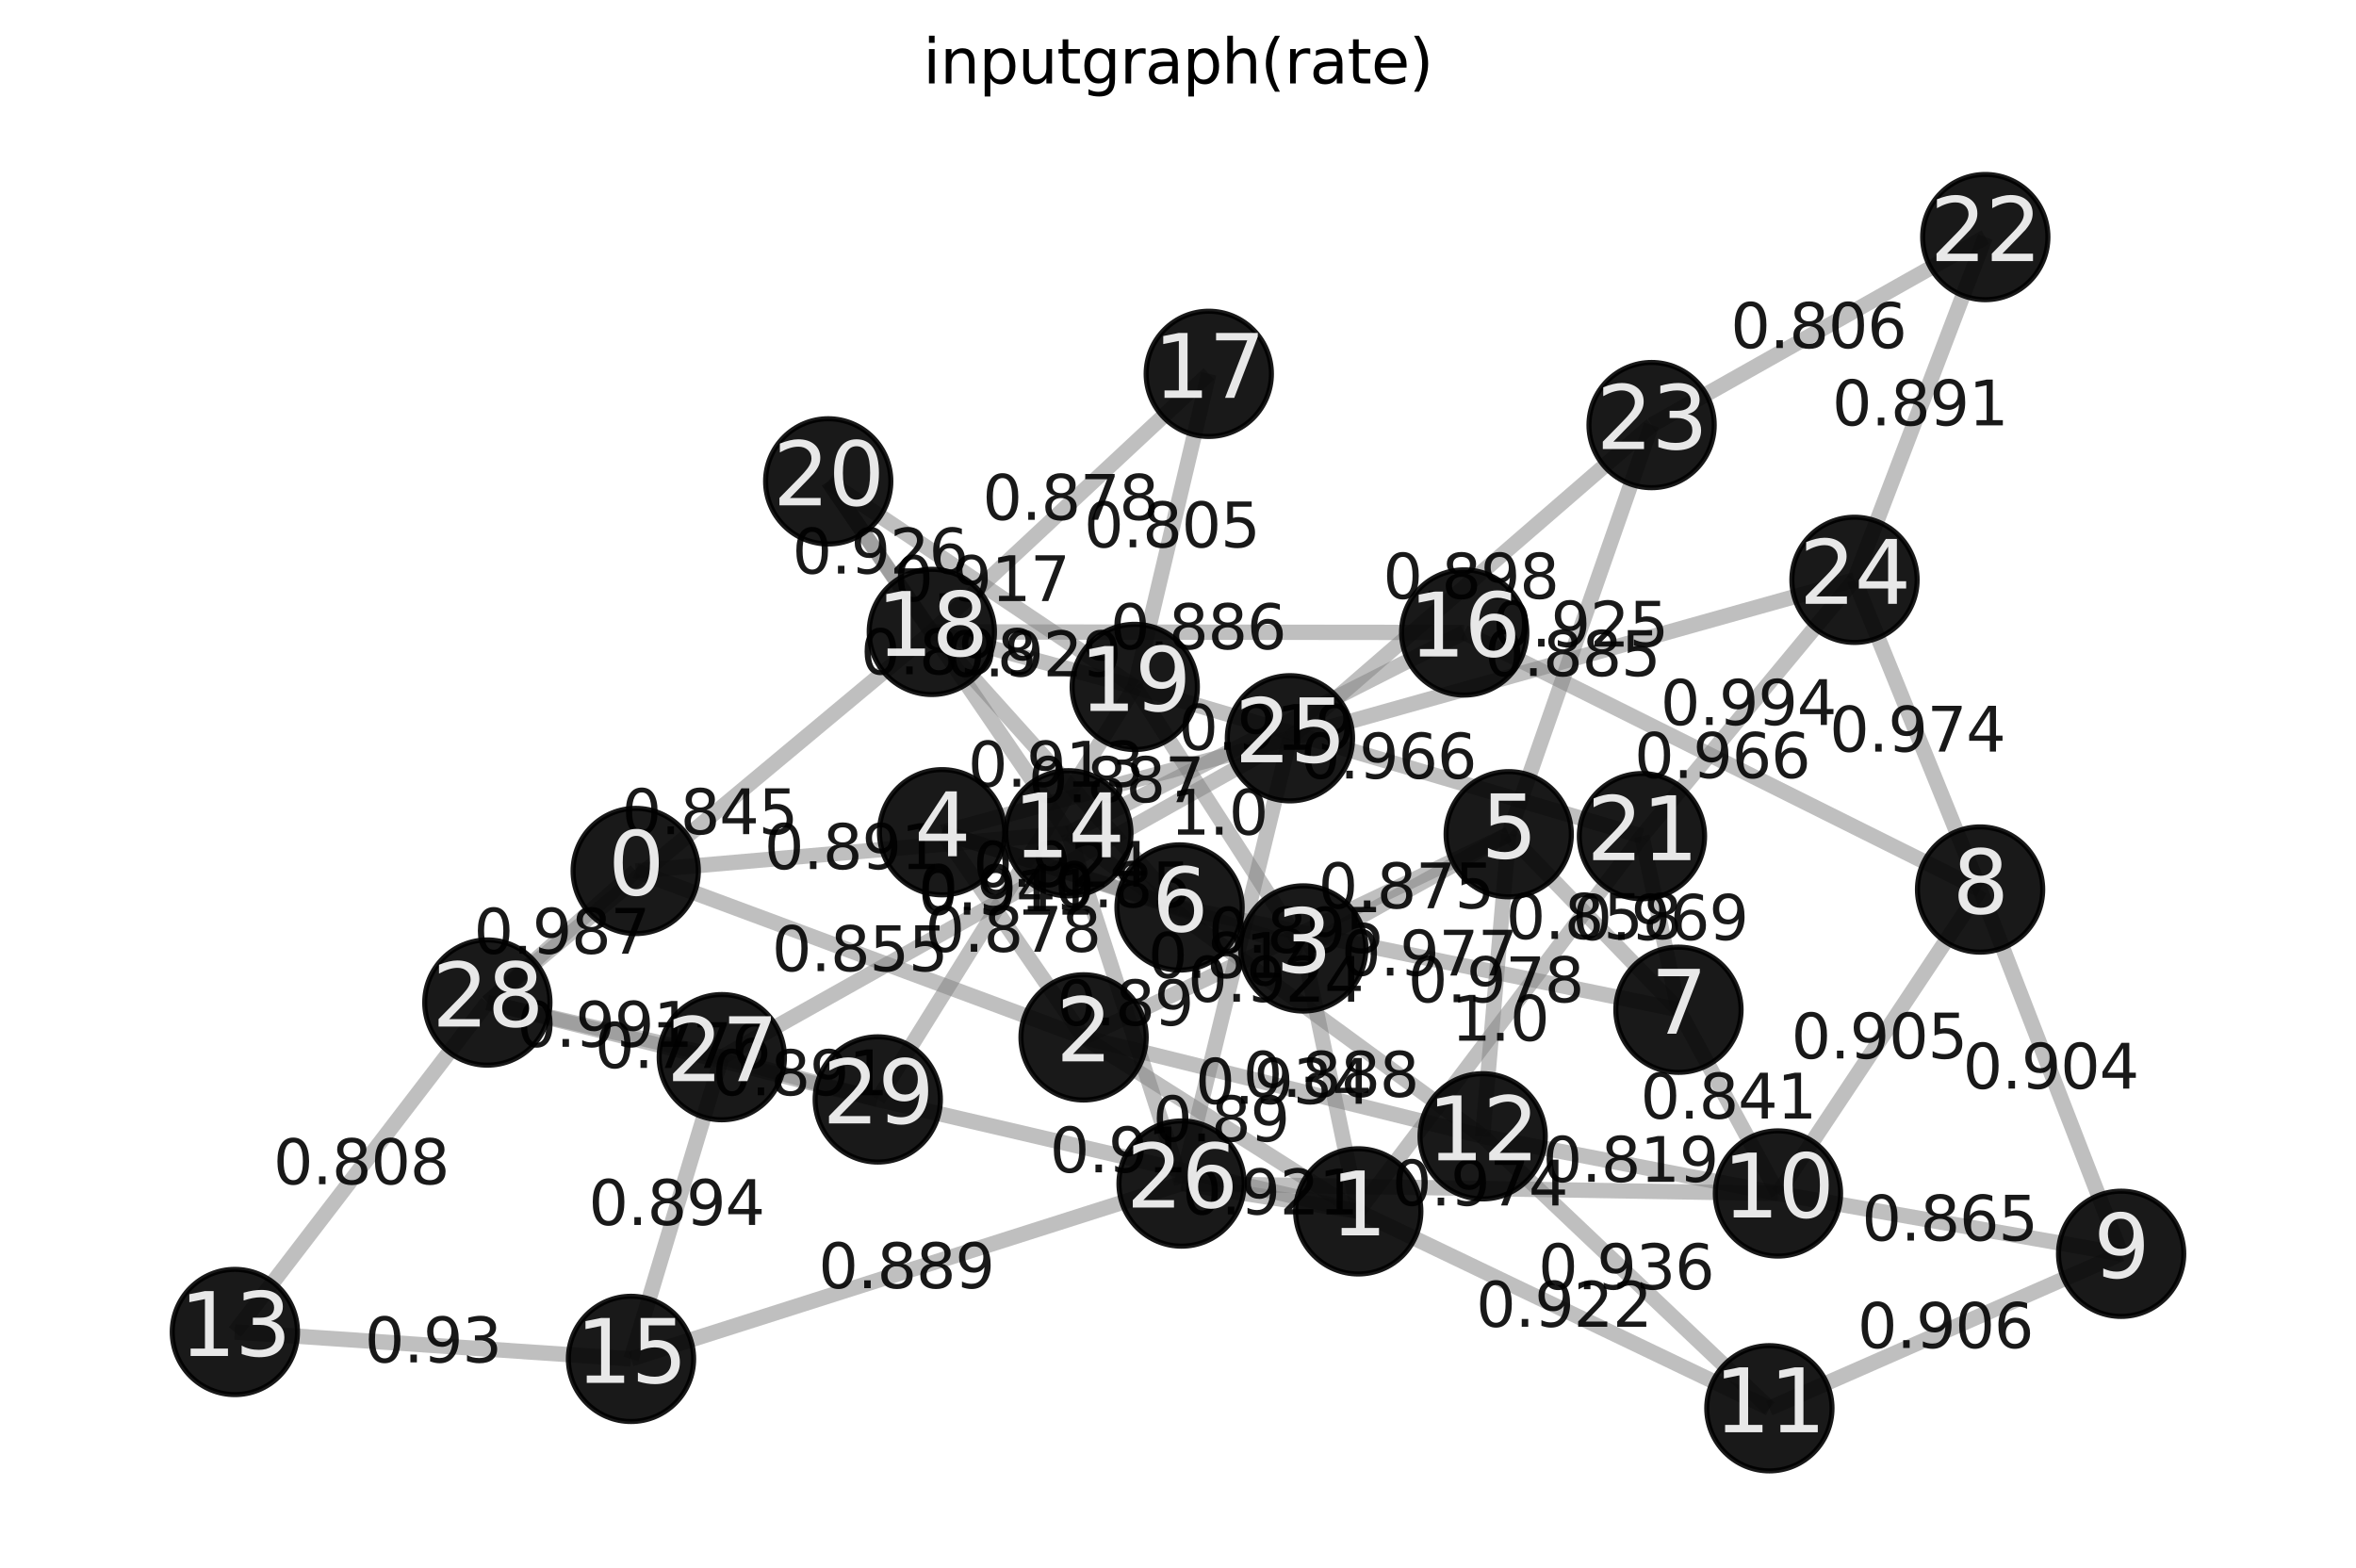 <?xml version="1.0" encoding="utf-8" standalone="no"?>
<!DOCTYPE svg PUBLIC "-//W3C//DTD SVG 1.1//EN"
  "http://www.w3.org/Graphics/SVG/1.1/DTD/svg11.dtd">
<svg xmlns:xlink="http://www.w3.org/1999/xlink" width="460.8pt" height="306.718pt" viewBox="0 0 460.8 306.718" xmlns="http://www.w3.org/2000/svg" version="1.1">
 <defs>
  <style type="text/css">*{stroke-linejoin: round; stroke-linecap: butt}</style>
 </defs>
 <g id="figure_1">
  <g id="patch_1">
   <path d="M 0 306.718 
L 460.8 306.718 
L 460.8 0 
L 0 0 
z
" style="fill: #ffffff"/>
  </g>
  <g id="axes_1">
   <g id="patch_2">
    <path d="M 7.2 299.518 
L 453.6 299.518 
L 453.6 22.318 
L 7.2 22.318 
z
" style="fill: #ffffff"/>
   </g>
   <g id="LineCollection_1">
    <path d="M 124.337 170.366 
L 211.934 202.917 
" clip-path="url(#pf05365a227)" style="fill: none; stroke: #808080; stroke-opacity: 0.5; stroke-width: 3"/>
    <path d="M 124.337 170.366 
L 95.319 196.102 
" clip-path="url(#pf05365a227)" style="fill: none; stroke: #808080; stroke-opacity: 0.5; stroke-width: 3"/>
    <path d="M 124.337 170.366 
L 208.957 162.995 
" clip-path="url(#pf05365a227)" style="fill: none; stroke: #808080; stroke-opacity: 0.5; stroke-width: 3"/>
    <path d="M 265.655 236.949 
L 211.934 202.917 
" clip-path="url(#pf05365a227)" style="fill: none; stroke: #808080; stroke-opacity: 0.5; stroke-width: 3"/>
    <path d="M 265.655 236.949 
L 254.896 185.52 
" clip-path="url(#pf05365a227)" style="fill: none; stroke: #808080; stroke-opacity: 0.5; stroke-width: 3"/>
    <path d="M 265.655 236.949 
L 171.679 215.057 
" clip-path="url(#pf05365a227)" style="fill: none; stroke: #808080; stroke-opacity: 0.5; stroke-width: 3"/>
    <path d="M 265.655 236.949 
L 346.066 275.464 
" clip-path="url(#pf05365a227)" style="fill: none; stroke: #808080; stroke-opacity: 0.5; stroke-width: 3"/>
    <path d="M 265.655 236.949 
L 321.144 163.56 
" clip-path="url(#pf05365a227)" style="fill: none; stroke: #808080; stroke-opacity: 0.5; stroke-width: 3"/>
    <path d="M 265.655 236.949 
L 231.099 231.509 
" clip-path="url(#pf05365a227)" style="fill: none; stroke: #808080; stroke-opacity: 0.5; stroke-width: 3"/>
    <path d="M 211.934 202.917 
L 184.258 162.79 
" clip-path="url(#pf05365a227)" style="fill: none; stroke: #808080; stroke-opacity: 0.5; stroke-width: 3"/>
    <path d="M 211.934 202.917 
L 289.986 222.267 
" clip-path="url(#pf05365a227)" style="fill: none; stroke: #808080; stroke-opacity: 0.5; stroke-width: 3"/>
    <path d="M 211.934 202.917 
L 295.083 163.181 
" clip-path="url(#pf05365a227)" style="fill: none; stroke: #808080; stroke-opacity: 0.5; stroke-width: 3"/>
    <path d="M 254.896 185.52 
L 184.258 162.79 
" clip-path="url(#pf05365a227)" style="fill: none; stroke: #808080; stroke-opacity: 0.5; stroke-width: 3"/>
    <path d="M 254.896 185.52 
L 295.083 163.181 
" clip-path="url(#pf05365a227)" style="fill: none; stroke: #808080; stroke-opacity: 0.5; stroke-width: 3"/>
    <path d="M 254.896 185.52 
L 221.942 134.367 
" clip-path="url(#pf05365a227)" style="fill: none; stroke: #808080; stroke-opacity: 0.5; stroke-width: 3"/>
    <path d="M 184.258 162.79 
L 230.704 177.504 
" clip-path="url(#pf05365a227)" style="fill: none; stroke: #808080; stroke-opacity: 0.5; stroke-width: 3"/>
    <path d="M 184.258 162.79 
L 252.293 144.41 
" clip-path="url(#pf05365a227)" style="fill: none; stroke: #808080; stroke-opacity: 0.5; stroke-width: 3"/>
    <path d="M 295.083 163.181 
L 328.281 197.511 
" clip-path="url(#pf05365a227)" style="fill: none; stroke: #808080; stroke-opacity: 0.5; stroke-width: 3"/>
    <path d="M 295.083 163.181 
L 289.986 222.267 
" clip-path="url(#pf05365a227)" style="fill: none; stroke: #808080; stroke-opacity: 0.5; stroke-width: 3"/>
    <path d="M 295.083 163.181 
L 323.028 83.148 
" clip-path="url(#pf05365a227)" style="fill: none; stroke: #808080; stroke-opacity: 0.5; stroke-width: 3"/>
    <path d="M 230.704 177.504 
L 328.281 197.511 
" clip-path="url(#pf05365a227)" style="fill: none; stroke: #808080; stroke-opacity: 0.5; stroke-width: 3"/>
    <path d="M 230.704 177.504 
L 182.254 123.605 
" clip-path="url(#pf05365a227)" style="fill: none; stroke: #808080; stroke-opacity: 0.5; stroke-width: 3"/>
    <path d="M 328.281 197.511 
L 321.144 163.56 
" clip-path="url(#pf05365a227)" style="fill: none; stroke: #808080; stroke-opacity: 0.5; stroke-width: 3"/>
    <path d="M 328.281 197.511 
L 347.743 233.45 
" clip-path="url(#pf05365a227)" style="fill: none; stroke: #808080; stroke-opacity: 0.5; stroke-width: 3"/>
    <path d="M 387.275 173.996 
L 414.863 245.249 
" clip-path="url(#pf05365a227)" style="fill: none; stroke: #808080; stroke-opacity: 0.5; stroke-width: 3"/>
    <path d="M 387.275 173.996 
L 347.743 233.45 
" clip-path="url(#pf05365a227)" style="fill: none; stroke: #808080; stroke-opacity: 0.5; stroke-width: 3"/>
    <path d="M 387.275 173.996 
L 286.377 123.714 
" clip-path="url(#pf05365a227)" style="fill: none; stroke: #808080; stroke-opacity: 0.5; stroke-width: 3"/>
    <path d="M 387.275 173.996 
L 362.715 113.417 
" clip-path="url(#pf05365a227)" style="fill: none; stroke: #808080; stroke-opacity: 0.5; stroke-width: 3"/>
    <path d="M 414.863 245.249 
L 347.743 233.45 
" clip-path="url(#pf05365a227)" style="fill: none; stroke: #808080; stroke-opacity: 0.5; stroke-width: 3"/>
    <path d="M 414.863 245.249 
L 346.066 275.464 
" clip-path="url(#pf05365a227)" style="fill: none; stroke: #808080; stroke-opacity: 0.5; stroke-width: 3"/>
    <path d="M 347.743 233.45 
L 289.986 222.267 
" clip-path="url(#pf05365a227)" style="fill: none; stroke: #808080; stroke-opacity: 0.5; stroke-width: 3"/>
    <path d="M 347.743 233.45 
L 231.099 231.509 
" clip-path="url(#pf05365a227)" style="fill: none; stroke: #808080; stroke-opacity: 0.5; stroke-width: 3"/>
    <path d="M 346.066 275.464 
L 289.986 222.267 
" clip-path="url(#pf05365a227)" style="fill: none; stroke: #808080; stroke-opacity: 0.5; stroke-width: 3"/>
    <path d="M 289.986 222.267 
L 208.957 162.995 
" clip-path="url(#pf05365a227)" style="fill: none; stroke: #808080; stroke-opacity: 0.5; stroke-width: 3"/>
    <path d="M 45.937 260.544 
L 123.417 265.806 
" clip-path="url(#pf05365a227)" style="fill: none; stroke: #808080; stroke-opacity: 0.5; stroke-width: 3"/>
    <path d="M 45.937 260.544 
L 95.319 196.102 
" clip-path="url(#pf05365a227)" style="fill: none; stroke: #808080; stroke-opacity: 0.5; stroke-width: 3"/>
    <path d="M 208.957 162.995 
L 286.377 123.714 
" clip-path="url(#pf05365a227)" style="fill: none; stroke: #808080; stroke-opacity: 0.5; stroke-width: 3"/>
    <path d="M 208.957 162.995 
L 161.987 94.155 
" clip-path="url(#pf05365a227)" style="fill: none; stroke: #808080; stroke-opacity: 0.5; stroke-width: 3"/>
    <path d="M 208.957 162.995 
L 231.099 231.509 
" clip-path="url(#pf05365a227)" style="fill: none; stroke: #808080; stroke-opacity: 0.5; stroke-width: 3"/>
    <path d="M 123.417 265.806 
L 231.099 231.509 
" clip-path="url(#pf05365a227)" style="fill: none; stroke: #808080; stroke-opacity: 0.5; stroke-width: 3"/>
    <path d="M 123.417 265.806 
L 141.177 206.788 
" clip-path="url(#pf05365a227)" style="fill: none; stroke: #808080; stroke-opacity: 0.5; stroke-width: 3"/>
    <path d="M 286.377 123.714 
L 182.254 123.605 
" clip-path="url(#pf05365a227)" style="fill: none; stroke: #808080; stroke-opacity: 0.5; stroke-width: 3"/>
    <path d="M 236.42 73.125 
L 182.254 123.605 
" clip-path="url(#pf05365a227)" style="fill: none; stroke: #808080; stroke-opacity: 0.5; stroke-width: 3"/>
    <path d="M 236.42 73.125 
L 221.942 134.367 
" clip-path="url(#pf05365a227)" style="fill: none; stroke: #808080; stroke-opacity: 0.5; stroke-width: 3"/>
    <path d="M 182.254 123.605 
L 221.942 134.367 
" clip-path="url(#pf05365a227)" style="fill: none; stroke: #808080; stroke-opacity: 0.5; stroke-width: 3"/>
    <path d="M 182.254 123.605 
L 95.319 196.102 
" clip-path="url(#pf05365a227)" style="fill: none; stroke: #808080; stroke-opacity: 0.5; stroke-width: 3"/>
    <path d="M 182.254 123.605 
L 161.987 94.155 
" clip-path="url(#pf05365a227)" style="fill: none; stroke: #808080; stroke-opacity: 0.5; stroke-width: 3"/>
    <path d="M 221.942 134.367 
L 321.144 163.56 
" clip-path="url(#pf05365a227)" style="fill: none; stroke: #808080; stroke-opacity: 0.5; stroke-width: 3"/>
    <path d="M 221.942 134.367 
L 161.987 94.155 
" clip-path="url(#pf05365a227)" style="fill: none; stroke: #808080; stroke-opacity: 0.5; stroke-width: 3"/>
    <path d="M 221.942 134.367 
L 171.679 215.057 
" clip-path="url(#pf05365a227)" style="fill: none; stroke: #808080; stroke-opacity: 0.5; stroke-width: 3"/>
    <path d="M 321.144 163.56 
L 362.715 113.417 
" clip-path="url(#pf05365a227)" style="fill: none; stroke: #808080; stroke-opacity: 0.5; stroke-width: 3"/>
    <path d="M 388.293 46.373 
L 323.028 83.148 
" clip-path="url(#pf05365a227)" style="fill: none; stroke: #808080; stroke-opacity: 0.5; stroke-width: 3"/>
    <path d="M 388.293 46.373 
L 362.715 113.417 
" clip-path="url(#pf05365a227)" style="fill: none; stroke: #808080; stroke-opacity: 0.5; stroke-width: 3"/>
    <path d="M 323.028 83.148 
L 252.293 144.41 
" clip-path="url(#pf05365a227)" style="fill: none; stroke: #808080; stroke-opacity: 0.5; stroke-width: 3"/>
    <path d="M 362.715 113.417 
L 252.293 144.41 
" clip-path="url(#pf05365a227)" style="fill: none; stroke: #808080; stroke-opacity: 0.5; stroke-width: 3"/>
    <path d="M 252.293 144.41 
L 231.099 231.509 
" clip-path="url(#pf05365a227)" style="fill: none; stroke: #808080; stroke-opacity: 0.5; stroke-width: 3"/>
    <path d="M 252.293 144.41 
L 141.177 206.788 
" clip-path="url(#pf05365a227)" style="fill: none; stroke: #808080; stroke-opacity: 0.5; stroke-width: 3"/>
    <path d="M 141.177 206.788 
L 95.319 196.102 
" clip-path="url(#pf05365a227)" style="fill: none; stroke: #808080; stroke-opacity: 0.5; stroke-width: 3"/>
    <path d="M 141.177 206.788 
L 171.679 215.057 
" clip-path="url(#pf05365a227)" style="fill: none; stroke: #808080; stroke-opacity: 0.5; stroke-width: 3"/>
    <path d="M 95.319 196.102 
L 171.679 215.057 
" clip-path="url(#pf05365a227)" style="fill: none; stroke: #808080; stroke-opacity: 0.5; stroke-width: 3"/>
   </g>
   <g id="text_1">
    <g id="patch_3">
     <path d="M 146.999 196.408 
L 189.272 196.408 
L 189.272 176.875 
L 146.999 176.875 
L 146.999 196.408 
z
" clip-path="url(#pf05365a227)" style="fill: none"/>
    </g>
    <g clip-path="url(#pf05365a227)">
     <!-- 0.855 -->
     <g style="opacity: 0.9" transform="translate(150.959 189.953) scale(0.12 -0.12)">
      <defs>
       <path id="DejaVuSans-30" d="M 2034 4250 
Q 1547 4250 1301 3770 
Q 1056 3291 1056 2328 
Q 1056 1369 1301 889 
Q 1547 409 2034 409 
Q 2525 409 2770 889 
Q 3016 1369 3016 2328 
Q 3016 3291 2770 3770 
Q 2525 4250 2034 4250 
z
M 2034 4750 
Q 2819 4750 3233 4129 
Q 3647 3509 3647 2328 
Q 3647 1150 3233 529 
Q 2819 -91 2034 -91 
Q 1250 -91 836 529 
Q 422 1150 422 2328 
Q 422 3509 836 4129 
Q 1250 4750 2034 4750 
z
" transform="scale(0.016)"/>
       <path id="DejaVuSans-2e" d="M 684 794 
L 1344 794 
L 1344 0 
L 684 0 
L 684 794 
z
" transform="scale(0.016)"/>
       <path id="DejaVuSans-38" d="M 2034 2216 
Q 1584 2216 1326 1975 
Q 1069 1734 1069 1313 
Q 1069 891 1326 650 
Q 1584 409 2034 409 
Q 2484 409 2743 651 
Q 3003 894 3003 1313 
Q 3003 1734 2745 1975 
Q 2488 2216 2034 2216 
z
M 1403 2484 
Q 997 2584 770 2862 
Q 544 3141 544 3541 
Q 544 4100 942 4425 
Q 1341 4750 2034 4750 
Q 2731 4750 3128 4425 
Q 3525 4100 3525 3541 
Q 3525 3141 3298 2862 
Q 3072 2584 2669 2484 
Q 3125 2378 3379 2068 
Q 3634 1759 3634 1313 
Q 3634 634 3220 271 
Q 2806 -91 2034 -91 
Q 1263 -91 848 271 
Q 434 634 434 1313 
Q 434 1759 690 2068 
Q 947 2378 1403 2484 
z
M 1172 3481 
Q 1172 3119 1398 2916 
Q 1625 2713 2034 2713 
Q 2441 2713 2670 2916 
Q 2900 3119 2900 3481 
Q 2900 3844 2670 4047 
Q 2441 4250 2034 4250 
Q 1625 4250 1398 4047 
Q 1172 3844 1172 3481 
z
" transform="scale(0.016)"/>
       <path id="DejaVuSans-35" d="M 691 4666 
L 3169 4666 
L 3169 4134 
L 1269 4134 
L 1269 2991 
Q 1406 3038 1543 3061 
Q 1681 3084 1819 3084 
Q 2600 3084 3056 2656 
Q 3513 2228 3513 1497 
Q 3513 744 3044 326 
Q 2575 -91 1722 -91 
Q 1428 -91 1123 -41 
Q 819 9 494 109 
L 494 744 
Q 775 591 1075 516 
Q 1375 441 1709 441 
Q 2250 441 2565 725 
Q 2881 1009 2881 1497 
Q 2881 1984 2565 2268 
Q 2250 2553 1709 2553 
Q 1456 2553 1204 2497 
Q 953 2441 691 2322 
L 691 4666 
z
" transform="scale(0.016)"/>
      </defs>
      <use xlink:href="#DejaVuSans-30"/>
      <use xlink:href="#DejaVuSans-2e" x="63.623"/>
      <use xlink:href="#DejaVuSans-38" x="95.41"/>
      <use xlink:href="#DejaVuSans-35" x="159.033"/>
      <use xlink:href="#DejaVuSans-35" x="222.656"/>
     </g>
    </g>
   </g>
   <g id="text_2">
    <g id="patch_4">
     <path d="M 88.691 193.001 
L 130.965 193.001 
L 130.965 173.467 
L 88.691 173.467 
L 88.691 193.001 
z
" clip-path="url(#pf05365a227)" style="fill: none"/>
    </g>
    <g clip-path="url(#pf05365a227)">
     <!-- 0.987 -->
     <g style="opacity: 0.9" transform="translate(92.651 186.545) scale(0.12 -0.12)">
      <defs>
       <path id="DejaVuSans-39" d="M 703 97 
L 703 672 
Q 941 559 1184 500 
Q 1428 441 1663 441 
Q 2288 441 2617 861 
Q 2947 1281 2994 2138 
Q 2813 1869 2534 1725 
Q 2256 1581 1919 1581 
Q 1219 1581 811 2004 
Q 403 2428 403 3163 
Q 403 3881 828 4315 
Q 1253 4750 1959 4750 
Q 2769 4750 3195 4129 
Q 3622 3509 3622 2328 
Q 3622 1225 3098 567 
Q 2575 -91 1691 -91 
Q 1453 -91 1209 -44 
Q 966 3 703 97 
z
M 1959 2075 
Q 2384 2075 2632 2365 
Q 2881 2656 2881 3163 
Q 2881 3666 2632 3958 
Q 2384 4250 1959 4250 
Q 1534 4250 1286 3958 
Q 1038 3666 1038 3163 
Q 1038 2656 1286 2365 
Q 1534 2075 1959 2075 
z
" transform="scale(0.016)"/>
       <path id="DejaVuSans-37" d="M 525 4666 
L 3525 4666 
L 3525 4397 
L 1831 0 
L 1172 0 
L 2766 4134 
L 525 4134 
L 525 4666 
z
" transform="scale(0.016)"/>
      </defs>
      <use xlink:href="#DejaVuSans-30"/>
      <use xlink:href="#DejaVuSans-2e" x="63.623"/>
      <use xlink:href="#DejaVuSans-39" x="95.41"/>
      <use xlink:href="#DejaVuSans-38" x="159.033"/>
      <use xlink:href="#DejaVuSans-37" x="222.656"/>
     </g>
    </g>
   </g>
   <g id="text_3">
    <g id="patch_5">
     <path d="M 145.51 176.447 
L 187.784 176.447 
L 187.784 156.914 
L 145.51 156.914 
L 145.51 176.447 
z
" clip-path="url(#pf05365a227)" style="fill: none"/>
    </g>
    <g clip-path="url(#pf05365a227)">
     <!-- 0.891 -->
     <g style="opacity: 0.9" transform="translate(149.47 169.992) scale(0.12 -0.12)">
      <defs>
       <path id="DejaVuSans-31" d="M 794 531 
L 1825 531 
L 1825 4091 
L 703 3866 
L 703 4441 
L 1819 4666 
L 2450 4666 
L 2450 531 
L 3481 531 
L 3481 0 
L 794 0 
L 794 531 
z
" transform="scale(0.016)"/>
      </defs>
      <use xlink:href="#DejaVuSans-30"/>
      <use xlink:href="#DejaVuSans-2e" x="63.623"/>
      <use xlink:href="#DejaVuSans-38" x="95.41"/>
      <use xlink:href="#DejaVuSans-39" x="159.033"/>
      <use xlink:href="#DejaVuSans-31" x="222.656"/>
     </g>
    </g>
   </g>
   <g id="text_4">
    <g id="patch_6">
     <path d="M 221.475 229.7 
L 256.114 229.7 
L 256.114 210.166 
L 221.475 210.166 
L 221.475 229.7 
z
" clip-path="url(#pf05365a227)" style="fill: none"/>
    </g>
    <g clip-path="url(#pf05365a227)">
     <!-- 0.89 -->
     <g style="opacity: 0.9" transform="translate(225.435 223.244) scale(0.12 -0.12)">
      <use xlink:href="#DejaVuSans-30"/>
      <use xlink:href="#DejaVuSans-2e" x="63.623"/>
      <use xlink:href="#DejaVuSans-38" x="95.41"/>
      <use xlink:href="#DejaVuSans-39" x="159.033"/>
     </g>
    </g>
   </g>
   <g id="text_5">
    <g id="patch_7">
     <path d="M 239.138 221.002 
L 281.412 221.002 
L 281.412 201.468 
L 239.138 201.468 
L 239.138 221.002 
z
" clip-path="url(#pf05365a227)" style="fill: none"/>
    </g>
    <g clip-path="url(#pf05365a227)">
     <!-- 0.888 -->
     <g style="opacity: 0.9" transform="translate(243.098 214.546) scale(0.12 -0.12)">
      <use xlink:href="#DejaVuSans-30"/>
      <use xlink:href="#DejaVuSans-2e" x="63.623"/>
      <use xlink:href="#DejaVuSans-38" x="95.41"/>
      <use xlink:href="#DejaVuSans-38" x="159.033"/>
      <use xlink:href="#DejaVuSans-38" x="222.656"/>
     </g>
    </g>
   </g>
   <g id="text_6">
    <g id="patch_8">
     <path d="M 201.348 235.77 
L 235.986 235.77 
L 235.986 216.236 
L 201.348 216.236 
L 201.348 235.77 
z
" clip-path="url(#pf05365a227)" style="fill: none"/>
    </g>
    <g clip-path="url(#pf05365a227)">
     <!-- 0.91 -->
     <g style="opacity: 0.9" transform="translate(205.308 229.314) scale(0.12 -0.12)">
      <use xlink:href="#DejaVuSans-30"/>
      <use xlink:href="#DejaVuSans-2e" x="63.623"/>
      <use xlink:href="#DejaVuSans-39" x="95.41"/>
      <use xlink:href="#DejaVuSans-31" x="159.033"/>
     </g>
    </g>
   </g>
   <g id="text_7">
    <g id="patch_9">
     <path d="M 284.723 265.973 
L 326.997 265.973 
L 326.997 246.439 
L 284.723 246.439 
L 284.723 265.973 
z
" clip-path="url(#pf05365a227)" style="fill: none"/>
    </g>
    <g clip-path="url(#pf05365a227)">
     <!-- 0.922 -->
     <g style="opacity: 0.9" transform="translate(288.683 259.517) scale(0.12 -0.12)">
      <defs>
       <path id="DejaVuSans-32" d="M 1228 531 
L 3431 531 
L 3431 0 
L 469 0 
L 469 531 
Q 828 903 1448 1529 
Q 2069 2156 2228 2338 
Q 2531 2678 2651 2914 
Q 2772 3150 2772 3378 
Q 2772 3750 2511 3984 
Q 2250 4219 1831 4219 
Q 1534 4219 1204 4116 
Q 875 4013 500 3803 
L 500 4441 
Q 881 4594 1212 4672 
Q 1544 4750 1819 4750 
Q 2544 4750 2975 4387 
Q 3406 4025 3406 3419 
Q 3406 3131 3298 2873 
Q 3191 2616 2906 2266 
Q 2828 2175 2409 1742 
Q 1991 1309 1228 531 
z
" transform="scale(0.016)"/>
      </defs>
      <use xlink:href="#DejaVuSans-30"/>
      <use xlink:href="#DejaVuSans-2e" x="63.623"/>
      <use xlink:href="#DejaVuSans-39" x="95.41"/>
      <use xlink:href="#DejaVuSans-32" x="159.033"/>
      <use xlink:href="#DejaVuSans-32" x="222.656"/>
     </g>
    </g>
   </g>
   <g id="text_8">
    <g id="patch_10">
     <path d="M 279.898 210.021 
L 306.901 210.021 
L 306.901 190.488 
L 279.898 190.488 
L 279.898 210.021 
z
" clip-path="url(#pf05365a227)" style="fill: none"/>
    </g>
    <g clip-path="url(#pf05365a227)">
     <!-- 1.0 -->
     <g style="opacity: 0.9" transform="translate(283.858 203.566) scale(0.12 -0.12)">
      <use xlink:href="#DejaVuSans-31"/>
      <use xlink:href="#DejaVuSans-2e" x="63.623"/>
      <use xlink:href="#DejaVuSans-30" x="95.41"/>
     </g>
    </g>
   </g>
   <g id="text_9">
    <g id="patch_11">
     <path d="M 227.24 243.996 
L 269.514 243.996 
L 269.514 224.462 
L 227.24 224.462 
L 227.24 243.996 
z
" clip-path="url(#pf05365a227)" style="fill: none"/>
    </g>
    <g clip-path="url(#pf05365a227)">
     <!-- 0.921 -->
     <g style="opacity: 0.9" transform="translate(231.2 237.54) scale(0.12 -0.12)">
      <use xlink:href="#DejaVuSans-30"/>
      <use xlink:href="#DejaVuSans-2e" x="63.623"/>
      <use xlink:href="#DejaVuSans-39" x="95.41"/>
      <use xlink:href="#DejaVuSans-32" x="159.033"/>
      <use xlink:href="#DejaVuSans-31" x="222.656"/>
     </g>
    </g>
   </g>
   <g id="text_10">
    <g id="patch_12">
     <path d="M 176.959 192.62 
L 219.233 192.62 
L 219.233 173.087 
L 176.959 173.087 
L 176.959 192.62 
z
" clip-path="url(#pf05365a227)" style="fill: none"/>
    </g>
    <g clip-path="url(#pf05365a227)">
     <!-- 0.878 -->
     <g style="opacity: 0.9" transform="translate(180.919 186.165) scale(0.12 -0.12)">
      <use xlink:href="#DejaVuSans-30"/>
      <use xlink:href="#DejaVuSans-2e" x="63.623"/>
      <use xlink:href="#DejaVuSans-38" x="95.41"/>
      <use xlink:href="#DejaVuSans-37" x="159.033"/>
      <use xlink:href="#DejaVuSans-38" x="222.656"/>
     </g>
    </g>
   </g>
   <g id="text_11">
    <g id="patch_13">
     <path d="M 229.823 222.359 
L 272.097 222.359 
L 272.097 202.825 
L 229.823 202.825 
L 229.823 222.359 
z
" clip-path="url(#pf05365a227)" style="fill: none"/>
    </g>
    <g clip-path="url(#pf05365a227)">
     <!-- 0.934 -->
     <g style="opacity: 0.9" transform="translate(233.783 215.903) scale(0.12 -0.12)">
      <defs>
       <path id="DejaVuSans-33" d="M 2597 2516 
Q 3050 2419 3304 2112 
Q 3559 1806 3559 1356 
Q 3559 666 3084 287 
Q 2609 -91 1734 -91 
Q 1441 -91 1130 -33 
Q 819 25 488 141 
L 488 750 
Q 750 597 1062 519 
Q 1375 441 1716 441 
Q 2309 441 2620 675 
Q 2931 909 2931 1356 
Q 2931 1769 2642 2001 
Q 2353 2234 1838 2234 
L 1294 2234 
L 1294 2753 
L 1863 2753 
Q 2328 2753 2575 2939 
Q 2822 3125 2822 3475 
Q 2822 3834 2567 4026 
Q 2313 4219 1838 4219 
Q 1578 4219 1281 4162 
Q 984 4106 628 3988 
L 628 4550 
Q 988 4650 1302 4700 
Q 1616 4750 1894 4750 
Q 2613 4750 3031 4423 
Q 3450 4097 3450 3541 
Q 3450 3153 3228 2886 
Q 3006 2619 2597 2516 
z
" transform="scale(0.016)"/>
       <path id="DejaVuSans-34" d="M 2419 4116 
L 825 1625 
L 2419 1625 
L 2419 4116 
z
M 2253 4666 
L 3047 4666 
L 3047 1625 
L 3713 1625 
L 3713 1100 
L 3047 1100 
L 3047 0 
L 2419 0 
L 2419 1100 
L 313 1100 
L 313 1709 
L 2253 4666 
z
" transform="scale(0.016)"/>
      </defs>
      <use xlink:href="#DejaVuSans-30"/>
      <use xlink:href="#DejaVuSans-2e" x="63.623"/>
      <use xlink:href="#DejaVuSans-39" x="95.41"/>
      <use xlink:href="#DejaVuSans-33" x="159.033"/>
      <use xlink:href="#DejaVuSans-34" x="222.656"/>
     </g>
    </g>
   </g>
   <g id="text_12">
    <g id="patch_14">
     <path d="M 232.372 192.816 
L 274.645 192.816 
L 274.645 173.282 
L 232.372 173.282 
L 232.372 192.816 
z
" clip-path="url(#pf05365a227)" style="fill: none"/>
    </g>
    <g clip-path="url(#pf05365a227)">
     <!-- 0.895 -->
     <g style="opacity: 0.9" transform="translate(236.332 186.36) scale(0.12 -0.12)">
      <use xlink:href="#DejaVuSans-30"/>
      <use xlink:href="#DejaVuSans-2e" x="63.623"/>
      <use xlink:href="#DejaVuSans-38" x="95.41"/>
      <use xlink:href="#DejaVuSans-39" x="159.033"/>
      <use xlink:href="#DejaVuSans-35" x="222.656"/>
     </g>
    </g>
   </g>
   <g id="text_13">
    <g id="patch_15">
     <path d="M 202.258 183.922 
L 236.896 183.922 
L 236.896 164.388 
L 202.258 164.388 
L 202.258 183.922 
z
" clip-path="url(#pf05365a227)" style="fill: none"/>
    </g>
    <g clip-path="url(#pf05365a227)">
     <!-- 0.85 -->
     <g style="opacity: 0.9" transform="translate(206.218 177.466) scale(0.12 -0.12)">
      <use xlink:href="#DejaVuSans-30"/>
      <use xlink:href="#DejaVuSans-2e" x="63.623"/>
      <use xlink:href="#DejaVuSans-38" x="95.41"/>
      <use xlink:href="#DejaVuSans-35" x="159.033"/>
     </g>
    </g>
   </g>
   <g id="text_14">
    <g id="patch_16">
     <path d="M 253.853 184.118 
L 296.126 184.118 
L 296.126 164.584 
L 253.853 164.584 
L 253.853 184.118 
z
" clip-path="url(#pf05365a227)" style="fill: none"/>
    </g>
    <g clip-path="url(#pf05365a227)">
     <!-- 0.875 -->
     <g style="opacity: 0.9" transform="translate(257.813 177.662) scale(0.12 -0.12)">
      <use xlink:href="#DejaVuSans-30"/>
      <use xlink:href="#DejaVuSans-2e" x="63.623"/>
      <use xlink:href="#DejaVuSans-38" x="95.41"/>
      <use xlink:href="#DejaVuSans-37" x="159.033"/>
      <use xlink:href="#DejaVuSans-35" x="222.656"/>
     </g>
    </g>
   </g>
   <g id="text_15">
    <g id="patch_17">
     <path d="M 224.917 169.711 
L 251.921 169.711 
L 251.921 150.177 
L 224.917 150.177 
L 224.917 169.711 
z
" clip-path="url(#pf05365a227)" style="fill: none"/>
    </g>
    <g clip-path="url(#pf05365a227)">
     <!-- 1.0 -->
     <g style="opacity: 0.9" transform="translate(228.877 163.255) scale(0.12 -0.12)">
      <use xlink:href="#DejaVuSans-31"/>
      <use xlink:href="#DejaVuSans-2e" x="63.623"/>
      <use xlink:href="#DejaVuSans-30" x="95.41"/>
     </g>
    </g>
   </g>
   <g id="text_16">
    <g id="patch_18">
     <path d="M 186.344 179.914 
L 228.618 179.914 
L 228.618 160.38 
L 186.344 160.38 
L 186.344 179.914 
z
" clip-path="url(#pf05365a227)" style="fill: none"/>
    </g>
    <g clip-path="url(#pf05365a227)">
     <!-- 0.924 -->
     <g style="opacity: 0.9" transform="translate(190.304 173.458) scale(0.12 -0.12)">
      <use xlink:href="#DejaVuSans-30"/>
      <use xlink:href="#DejaVuSans-2e" x="63.623"/>
      <use xlink:href="#DejaVuSans-39" x="95.41"/>
      <use xlink:href="#DejaVuSans-32" x="159.033"/>
      <use xlink:href="#DejaVuSans-34" x="222.656"/>
     </g>
    </g>
   </g>
   <g id="text_17">
    <g id="patch_19">
     <path d="M 197.139 163.367 
L 239.413 163.367 
L 239.413 143.833 
L 197.139 143.833 
L 197.139 163.367 
z
" clip-path="url(#pf05365a227)" style="fill: none"/>
    </g>
    <g clip-path="url(#pf05365a227)">
     <!-- 0.887 -->
     <g style="opacity: 0.9" transform="translate(201.099 156.911) scale(0.12 -0.12)">
      <use xlink:href="#DejaVuSans-30"/>
      <use xlink:href="#DejaVuSans-2e" x="63.623"/>
      <use xlink:href="#DejaVuSans-38" x="95.41"/>
      <use xlink:href="#DejaVuSans-38" x="159.033"/>
      <use xlink:href="#DejaVuSans-37" x="222.656"/>
     </g>
    </g>
   </g>
   <g id="text_18">
    <g id="patch_20">
     <path d="M 290.545 190.113 
L 332.819 190.113 
L 332.819 170.579 
L 290.545 170.579 
L 290.545 190.113 
z
" clip-path="url(#pf05365a227)" style="fill: none"/>
    </g>
    <g clip-path="url(#pf05365a227)">
     <!-- 0.858 -->
     <g style="opacity: 0.9" transform="translate(294.505 183.657) scale(0.12 -0.12)">
      <use xlink:href="#DejaVuSans-30"/>
      <use xlink:href="#DejaVuSans-2e" x="63.623"/>
      <use xlink:href="#DejaVuSans-38" x="95.41"/>
      <use xlink:href="#DejaVuSans-35" x="159.033"/>
      <use xlink:href="#DejaVuSans-38" x="222.656"/>
     </g>
    </g>
   </g>
   <g id="text_19">
    <g id="patch_21">
     <path d="M 271.398 202.491 
L 313.671 202.491 
L 313.671 182.957 
L 271.398 182.957 
L 271.398 202.491 
z
" clip-path="url(#pf05365a227)" style="fill: none"/>
    </g>
    <g clip-path="url(#pf05365a227)">
     <!-- 0.978 -->
     <g style="opacity: 0.9" transform="translate(275.358 196.035) scale(0.12 -0.12)">
      <use xlink:href="#DejaVuSans-30"/>
      <use xlink:href="#DejaVuSans-2e" x="63.623"/>
      <use xlink:href="#DejaVuSans-39" x="95.41"/>
      <use xlink:href="#DejaVuSans-37" x="159.033"/>
      <use xlink:href="#DejaVuSans-38" x="222.656"/>
     </g>
    </g>
   </g>
   <g id="text_20">
    <g id="patch_22">
     <path d="M 287.919 132.932 
L 330.193 132.932 
L 330.193 113.398 
L 287.919 113.398 
L 287.919 132.932 
z
" clip-path="url(#pf05365a227)" style="fill: none"/>
    </g>
    <g clip-path="url(#pf05365a227)">
     <!-- 0.925 -->
     <g style="opacity: 0.9" transform="translate(291.879 126.476) scale(0.12 -0.12)">
      <use xlink:href="#DejaVuSans-30"/>
      <use xlink:href="#DejaVuSans-2e" x="63.623"/>
      <use xlink:href="#DejaVuSans-39" x="95.41"/>
      <use xlink:href="#DejaVuSans-32" x="159.033"/>
      <use xlink:href="#DejaVuSans-35" x="222.656"/>
     </g>
    </g>
   </g>
   <g id="text_21">
    <g id="patch_23">
     <path d="M 258.356 197.274 
L 300.63 197.274 
L 300.63 177.74 
L 258.356 177.74 
L 258.356 197.274 
z
" clip-path="url(#pf05365a227)" style="fill: none"/>
    </g>
    <g clip-path="url(#pf05365a227)">
     <!-- 0.977 -->
     <g style="opacity: 0.9" transform="translate(262.316 190.818) scale(0.12 -0.12)">
      <use xlink:href="#DejaVuSans-30"/>
      <use xlink:href="#DejaVuSans-2e" x="63.623"/>
      <use xlink:href="#DejaVuSans-39" x="95.41"/>
      <use xlink:href="#DejaVuSans-37" x="159.033"/>
      <use xlink:href="#DejaVuSans-37" x="222.656"/>
     </g>
    </g>
   </g>
   <g id="text_22">
    <g id="patch_24">
     <path d="M 185.342 160.321 
L 227.616 160.321 
L 227.616 140.787 
L 185.342 140.787 
L 185.342 160.321 
z
" clip-path="url(#pf05365a227)" style="fill: none"/>
    </g>
    <g clip-path="url(#pf05365a227)">
     <!-- 0.913 -->
     <g style="opacity: 0.9" transform="translate(189.302 153.865) scale(0.12 -0.12)">
      <use xlink:href="#DejaVuSans-30"/>
      <use xlink:href="#DejaVuSans-2e" x="63.623"/>
      <use xlink:href="#DejaVuSans-39" x="95.41"/>
      <use xlink:href="#DejaVuSans-31" x="159.033"/>
      <use xlink:href="#DejaVuSans-33" x="222.656"/>
     </g>
    </g>
   </g>
   <g id="text_23">
    <g id="patch_25">
     <path d="M 303.576 190.302 
L 345.85 190.302 
L 345.85 170.768 
L 303.576 170.768 
L 303.576 190.302 
z
" clip-path="url(#pf05365a227)" style="fill: none"/>
    </g>
    <g clip-path="url(#pf05365a227)">
     <!-- 0.969 -->
     <g style="opacity: 0.9" transform="translate(307.536 183.847) scale(0.12 -0.12)">
      <defs>
       <path id="DejaVuSans-36" d="M 2113 2584 
Q 1688 2584 1439 2293 
Q 1191 2003 1191 1497 
Q 1191 994 1439 701 
Q 1688 409 2113 409 
Q 2538 409 2786 701 
Q 3034 994 3034 1497 
Q 3034 2003 2786 2293 
Q 2538 2584 2113 2584 
z
M 3366 4563 
L 3366 3988 
Q 3128 4100 2886 4159 
Q 2644 4219 2406 4219 
Q 1781 4219 1451 3797 
Q 1122 3375 1075 2522 
Q 1259 2794 1537 2939 
Q 1816 3084 2150 3084 
Q 2853 3084 3261 2657 
Q 3669 2231 3669 1497 
Q 3669 778 3244 343 
Q 2819 -91 2113 -91 
Q 1303 -91 875 529 
Q 447 1150 447 2328 
Q 447 3434 972 4092 
Q 1497 4750 2381 4750 
Q 2619 4750 2861 4703 
Q 3103 4656 3366 4563 
z
" transform="scale(0.016)"/>
      </defs>
      <use xlink:href="#DejaVuSans-30"/>
      <use xlink:href="#DejaVuSans-2e" x="63.623"/>
      <use xlink:href="#DejaVuSans-39" x="95.41"/>
      <use xlink:href="#DejaVuSans-36" x="159.033"/>
      <use xlink:href="#DejaVuSans-39" x="222.656"/>
     </g>
    </g>
   </g>
   <g id="text_24">
    <g id="patch_26">
     <path d="M 316.875 225.247 
L 359.149 225.247 
L 359.149 205.714 
L 316.875 205.714 
L 316.875 225.247 
z
" clip-path="url(#pf05365a227)" style="fill: none"/>
    </g>
    <g clip-path="url(#pf05365a227)">
     <!-- 0.841 -->
     <g style="opacity: 0.9" transform="translate(320.835 218.792) scale(0.12 -0.12)">
      <use xlink:href="#DejaVuSans-30"/>
      <use xlink:href="#DejaVuSans-2e" x="63.623"/>
      <use xlink:href="#DejaVuSans-38" x="95.41"/>
      <use xlink:href="#DejaVuSans-34" x="159.033"/>
      <use xlink:href="#DejaVuSans-31" x="222.656"/>
     </g>
    </g>
   </g>
   <g id="text_25">
    <g id="patch_27">
     <path d="M 379.932 219.389 
L 422.206 219.389 
L 422.206 199.856 
L 379.932 199.856 
L 379.932 219.389 
z
" clip-path="url(#pf05365a227)" style="fill: none"/>
    </g>
    <g clip-path="url(#pf05365a227)">
     <!-- 0.904 -->
     <g style="opacity: 0.9" transform="translate(383.892 212.934) scale(0.12 -0.12)">
      <use xlink:href="#DejaVuSans-30"/>
      <use xlink:href="#DejaVuSans-2e" x="63.623"/>
      <use xlink:href="#DejaVuSans-39" x="95.41"/>
      <use xlink:href="#DejaVuSans-30" x="159.033"/>
      <use xlink:href="#DejaVuSans-34" x="222.656"/>
     </g>
    </g>
   </g>
   <g id="text_26">
    <g id="patch_28">
     <path d="M 346.372 213.49 
L 388.646 213.49 
L 388.646 193.956 
L 346.372 193.956 
L 346.372 213.49 
z
" clip-path="url(#pf05365a227)" style="fill: none"/>
    </g>
    <g clip-path="url(#pf05365a227)">
     <!-- 0.905 -->
     <g style="opacity: 0.9" transform="translate(350.332 207.034) scale(0.12 -0.12)">
      <use xlink:href="#DejaVuSans-30"/>
      <use xlink:href="#DejaVuSans-2e" x="63.623"/>
      <use xlink:href="#DejaVuSans-39" x="95.41"/>
      <use xlink:href="#DejaVuSans-30" x="159.033"/>
      <use xlink:href="#DejaVuSans-35" x="222.656"/>
     </g>
    </g>
   </g>
   <g id="text_27">
    <g id="patch_29">
     <path d="M 315.689 158.622 
L 357.963 158.622 
L 357.963 139.088 
L 315.689 139.088 
L 315.689 158.622 
z
" clip-path="url(#pf05365a227)" style="fill: none"/>
    </g>
    <g clip-path="url(#pf05365a227)">
     <!-- 0.966 -->
     <g style="opacity: 0.9" transform="translate(319.649 152.166) scale(0.12 -0.12)">
      <use xlink:href="#DejaVuSans-30"/>
      <use xlink:href="#DejaVuSans-2e" x="63.623"/>
      <use xlink:href="#DejaVuSans-39" x="95.41"/>
      <use xlink:href="#DejaVuSans-36" x="159.033"/>
      <use xlink:href="#DejaVuSans-36" x="222.656"/>
     </g>
    </g>
   </g>
   <g id="text_28">
    <g id="patch_30">
     <path d="M 353.858 153.473 
L 396.132 153.473 
L 396.132 133.94 
L 353.858 133.94 
L 353.858 153.473 
z
" clip-path="url(#pf05365a227)" style="fill: none"/>
    </g>
    <g clip-path="url(#pf05365a227)">
     <!-- 0.974 -->
     <g style="opacity: 0.9" transform="translate(357.818 147.018) scale(0.12 -0.12)">
      <use xlink:href="#DejaVuSans-30"/>
      <use xlink:href="#DejaVuSans-2e" x="63.623"/>
      <use xlink:href="#DejaVuSans-39" x="95.41"/>
      <use xlink:href="#DejaVuSans-37" x="159.033"/>
      <use xlink:href="#DejaVuSans-34" x="222.656"/>
     </g>
    </g>
   </g>
   <g id="text_29">
    <g id="patch_31">
     <path d="M 360.166 249.116 
L 402.44 249.116 
L 402.44 229.583 
L 360.166 229.583 
L 360.166 249.116 
z
" clip-path="url(#pf05365a227)" style="fill: none"/>
    </g>
    <g clip-path="url(#pf05365a227)">
     <!-- 0.865 -->
     <g style="opacity: 0.9" transform="translate(364.126 242.661) scale(0.12 -0.12)">
      <use xlink:href="#DejaVuSans-30"/>
      <use xlink:href="#DejaVuSans-2e" x="63.623"/>
      <use xlink:href="#DejaVuSans-38" x="95.41"/>
      <use xlink:href="#DejaVuSans-36" x="159.033"/>
      <use xlink:href="#DejaVuSans-35" x="222.656"/>
     </g>
    </g>
   </g>
   <g id="text_30">
    <g id="patch_32">
     <path d="M 359.327 270.123 
L 401.601 270.123 
L 401.601 250.589 
L 359.327 250.589 
L 359.327 270.123 
z
" clip-path="url(#pf05365a227)" style="fill: none"/>
    </g>
    <g clip-path="url(#pf05365a227)">
     <!-- 0.906 -->
     <g style="opacity: 0.9" transform="translate(363.287 263.668) scale(0.12 -0.12)">
      <use xlink:href="#DejaVuSans-30"/>
      <use xlink:href="#DejaVuSans-2e" x="63.623"/>
      <use xlink:href="#DejaVuSans-39" x="95.41"/>
      <use xlink:href="#DejaVuSans-30" x="159.033"/>
      <use xlink:href="#DejaVuSans-36" x="222.656"/>
     </g>
    </g>
   </g>
   <g id="text_31">
    <g id="patch_33">
     <path d="M 297.727 237.625 
L 340.001 237.625 
L 340.001 218.091 
L 297.727 218.091 
L 297.727 237.625 
z
" clip-path="url(#pf05365a227)" style="fill: none"/>
    </g>
    <g clip-path="url(#pf05365a227)">
     <!-- 0.819 -->
     <g style="opacity: 0.9" transform="translate(301.687 231.17) scale(0.12 -0.12)">
      <use xlink:href="#DejaVuSans-30"/>
      <use xlink:href="#DejaVuSans-2e" x="63.623"/>
      <use xlink:href="#DejaVuSans-38" x="95.41"/>
      <use xlink:href="#DejaVuSans-31" x="159.033"/>
      <use xlink:href="#DejaVuSans-39" x="222.656"/>
     </g>
    </g>
   </g>
   <g id="text_32">
    <g id="patch_34">
     <path d="M 268.284 242.246 
L 310.558 242.246 
L 310.558 222.713 
L 268.284 222.713 
L 268.284 242.246 
z
" clip-path="url(#pf05365a227)" style="fill: none"/>
    </g>
    <g clip-path="url(#pf05365a227)">
     <!-- 0.974 -->
     <g style="opacity: 0.9" transform="translate(272.244 235.791) scale(0.12 -0.12)">
      <use xlink:href="#DejaVuSans-30"/>
      <use xlink:href="#DejaVuSans-2e" x="63.623"/>
      <use xlink:href="#DejaVuSans-39" x="95.41"/>
      <use xlink:href="#DejaVuSans-37" x="159.033"/>
      <use xlink:href="#DejaVuSans-34" x="222.656"/>
     </g>
    </g>
   </g>
   <g id="text_33">
    <g id="patch_35">
     <path d="M 296.889 258.632 
L 339.163 258.632 
L 339.163 239.098 
L 296.889 239.098 
L 296.889 258.632 
z
" clip-path="url(#pf05365a227)" style="fill: none"/>
    </g>
    <g clip-path="url(#pf05365a227)">
     <!-- 0.936 -->
     <g style="opacity: 0.9" transform="translate(300.849 252.176) scale(0.12 -0.12)">
      <use xlink:href="#DejaVuSans-30"/>
      <use xlink:href="#DejaVuSans-2e" x="63.623"/>
      <use xlink:href="#DejaVuSans-39" x="95.41"/>
      <use xlink:href="#DejaVuSans-33" x="159.033"/>
      <use xlink:href="#DejaVuSans-36" x="222.656"/>
     </g>
    </g>
   </g>
   <g id="text_34">
    <g id="patch_36">
     <path d="M 228.334 202.398 
L 270.608 202.398 
L 270.608 182.864 
L 228.334 182.864 
L 228.334 202.398 
z
" clip-path="url(#pf05365a227)" style="fill: none"/>
    </g>
    <g clip-path="url(#pf05365a227)">
     <!-- 0.924 -->
     <g style="opacity: 0.9" transform="translate(232.294 195.942) scale(0.12 -0.12)">
      <use xlink:href="#DejaVuSans-30"/>
      <use xlink:href="#DejaVuSans-2e" x="63.623"/>
      <use xlink:href="#DejaVuSans-39" x="95.41"/>
      <use xlink:href="#DejaVuSans-32" x="159.033"/>
      <use xlink:href="#DejaVuSans-34" x="222.656"/>
     </g>
    </g>
   </g>
   <g id="text_35">
    <g id="patch_37">
     <path d="M 67.358 272.942 
L 101.996 272.942 
L 101.996 253.408 
L 67.358 253.408 
L 67.358 272.942 
z
" clip-path="url(#pf05365a227)" style="fill: none"/>
    </g>
    <g clip-path="url(#pf05365a227)">
     <!-- 0.93 -->
     <g style="opacity: 0.9" transform="translate(71.318 266.486) scale(0.12 -0.12)">
      <use xlink:href="#DejaVuSans-30"/>
      <use xlink:href="#DejaVuSans-2e" x="63.623"/>
      <use xlink:href="#DejaVuSans-39" x="95.41"/>
      <use xlink:href="#DejaVuSans-33" x="159.033"/>
     </g>
    </g>
   </g>
   <g id="text_36">
    <g id="patch_38">
     <path d="M 49.491 238.09 
L 91.765 238.09 
L 91.765 218.556 
L 49.491 218.556 
L 49.491 238.09 
z
" clip-path="url(#pf05365a227)" style="fill: none"/>
    </g>
    <g clip-path="url(#pf05365a227)">
     <!-- 0.808 -->
     <g style="opacity: 0.9" transform="translate(53.451 231.634) scale(0.12 -0.12)">
      <use xlink:href="#DejaVuSans-30"/>
      <use xlink:href="#DejaVuSans-2e" x="63.623"/>
      <use xlink:href="#DejaVuSans-38" x="95.41"/>
      <use xlink:href="#DejaVuSans-30" x="159.033"/>
      <use xlink:href="#DejaVuSans-38" x="222.656"/>
     </g>
    </g>
   </g>
   <g id="text_37">
    <g id="patch_39">
     <path d="M 226.53 153.121 
L 268.804 153.121 
L 268.804 133.587 
L 226.53 133.587 
L 226.53 153.121 
z
" clip-path="url(#pf05365a227)" style="fill: none"/>
    </g>
    <g clip-path="url(#pf05365a227)">
     <!-- 0.919 -->
     <g style="opacity: 0.9" transform="translate(230.49 146.666) scale(0.12 -0.12)">
      <use xlink:href="#DejaVuSans-30"/>
      <use xlink:href="#DejaVuSans-2e" x="63.623"/>
      <use xlink:href="#DejaVuSans-39" x="95.41"/>
      <use xlink:href="#DejaVuSans-31" x="159.033"/>
      <use xlink:href="#DejaVuSans-39" x="222.656"/>
     </g>
    </g>
   </g>
   <g id="text_38">
    <g id="patch_40">
     <path d="M 164.335 138.342 
L 206.609 138.342 
L 206.609 118.808 
L 164.335 118.808 
L 164.335 138.342 
z
" clip-path="url(#pf05365a227)" style="fill: none"/>
    </g>
    <g clip-path="url(#pf05365a227)">
     <!-- 0.898 -->
     <g style="opacity: 0.9" transform="translate(168.295 131.886) scale(0.12 -0.12)">
      <use xlink:href="#DejaVuSans-30"/>
      <use xlink:href="#DejaVuSans-2e" x="63.623"/>
      <use xlink:href="#DejaVuSans-38" x="95.41"/>
      <use xlink:href="#DejaVuSans-39" x="159.033"/>
      <use xlink:href="#DejaVuSans-38" x="222.656"/>
     </g>
    </g>
   </g>
   <g id="text_39">
    <g id="patch_41">
     <path d="M 202.708 207.019 
L 237.347 207.019 
L 237.347 187.485 
L 202.708 187.485 
L 202.708 207.019 
z
" clip-path="url(#pf05365a227)" style="fill: none"/>
    </g>
    <g clip-path="url(#pf05365a227)">
     <!-- 0.89 -->
     <g style="opacity: 0.9" transform="translate(206.668 200.563) scale(0.12 -0.12)">
      <use xlink:href="#DejaVuSans-30"/>
      <use xlink:href="#DejaVuSans-2e" x="63.623"/>
      <use xlink:href="#DejaVuSans-38" x="95.41"/>
      <use xlink:href="#DejaVuSans-39" x="159.033"/>
     </g>
    </g>
   </g>
   <g id="text_40">
    <g id="patch_42">
     <path d="M 156.121 258.424 
L 198.395 258.424 
L 198.395 238.891 
L 156.121 238.891 
L 156.121 258.424 
z
" clip-path="url(#pf05365a227)" style="fill: none"/>
    </g>
    <g clip-path="url(#pf05365a227)">
     <!-- 0.889 -->
     <g style="opacity: 0.9" transform="translate(160.081 251.969) scale(0.12 -0.12)">
      <use xlink:href="#DejaVuSans-30"/>
      <use xlink:href="#DejaVuSans-2e" x="63.623"/>
      <use xlink:href="#DejaVuSans-38" x="95.41"/>
      <use xlink:href="#DejaVuSans-38" x="159.033"/>
      <use xlink:href="#DejaVuSans-39" x="222.656"/>
     </g>
    </g>
   </g>
   <g id="text_41">
    <g id="patch_43">
     <path d="M 111.16 246.064 
L 153.434 246.064 
L 153.434 226.53 
L 111.16 226.53 
L 111.16 246.064 
z
" clip-path="url(#pf05365a227)" style="fill: none"/>
    </g>
    <g clip-path="url(#pf05365a227)">
     <!-- 0.894 -->
     <g style="opacity: 0.9" transform="translate(115.12 239.608) scale(0.12 -0.12)">
      <use xlink:href="#DejaVuSans-30"/>
      <use xlink:href="#DejaVuSans-2e" x="63.623"/>
      <use xlink:href="#DejaVuSans-38" x="95.41"/>
      <use xlink:href="#DejaVuSans-39" x="159.033"/>
      <use xlink:href="#DejaVuSans-34" x="222.656"/>
     </g>
    </g>
   </g>
   <g id="text_42">
    <g id="patch_44">
     <path d="M 213.178 133.426 
L 255.452 133.426 
L 255.452 113.892 
L 213.178 113.892 
L 213.178 133.426 
z
" clip-path="url(#pf05365a227)" style="fill: none"/>
    </g>
    <g clip-path="url(#pf05365a227)">
     <!-- 0.886 -->
     <g style="opacity: 0.9" transform="translate(217.138 126.97) scale(0.12 -0.12)">
      <use xlink:href="#DejaVuSans-30"/>
      <use xlink:href="#DejaVuSans-2e" x="63.623"/>
      <use xlink:href="#DejaVuSans-38" x="95.41"/>
      <use xlink:href="#DejaVuSans-38" x="159.033"/>
      <use xlink:href="#DejaVuSans-36" x="222.656"/>
     </g>
    </g>
   </g>
   <g id="text_43">
    <g id="patch_45">
     <path d="M 188.2 108.132 
L 230.473 108.132 
L 230.473 88.598 
L 188.2 88.598 
L 188.2 108.132 
z
" clip-path="url(#pf05365a227)" style="fill: none"/>
    </g>
    <g clip-path="url(#pf05365a227)">
     <!-- 0.878 -->
     <g style="opacity: 0.9" transform="translate(192.16 101.676) scale(0.12 -0.12)">
      <use xlink:href="#DejaVuSans-30"/>
      <use xlink:href="#DejaVuSans-2e" x="63.623"/>
      <use xlink:href="#DejaVuSans-38" x="95.41"/>
      <use xlink:href="#DejaVuSans-37" x="159.033"/>
      <use xlink:href="#DejaVuSans-38" x="222.656"/>
     </g>
    </g>
   </g>
   <g id="text_44">
    <g id="patch_46">
     <path d="M 208.044 113.513 
L 250.318 113.513 
L 250.318 93.979 
L 208.044 93.979 
L 208.044 113.513 
z
" clip-path="url(#pf05365a227)" style="fill: none"/>
    </g>
    <g clip-path="url(#pf05365a227)">
     <!-- 0.805 -->
     <g style="opacity: 0.9" transform="translate(212.004 107.057) scale(0.12 -0.12)">
      <use xlink:href="#DejaVuSans-30"/>
      <use xlink:href="#DejaVuSans-2e" x="63.623"/>
      <use xlink:href="#DejaVuSans-38" x="95.41"/>
      <use xlink:href="#DejaVuSans-30" x="159.033"/>
      <use xlink:href="#DejaVuSans-35" x="222.656"/>
     </g>
    </g>
   </g>
   <g id="text_45">
    <g id="patch_47">
     <path d="M 180.961 138.753 
L 223.235 138.753 
L 223.235 119.219 
L 180.961 119.219 
L 180.961 138.753 
z
" clip-path="url(#pf05365a227)" style="fill: none"/>
    </g>
    <g clip-path="url(#pf05365a227)">
     <!-- 0.929 -->
     <g style="opacity: 0.9" transform="translate(184.921 132.297) scale(0.12 -0.12)">
      <use xlink:href="#DejaVuSans-30"/>
      <use xlink:href="#DejaVuSans-2e" x="63.623"/>
      <use xlink:href="#DejaVuSans-39" x="95.41"/>
      <use xlink:href="#DejaVuSans-32" x="159.033"/>
      <use xlink:href="#DejaVuSans-39" x="222.656"/>
     </g>
    </g>
   </g>
   <g id="text_46">
    <g id="patch_48">
     <path d="M 117.649 169.62 
L 159.923 169.62 
L 159.923 150.086 
L 117.649 150.086 
L 117.649 169.62 
z
" clip-path="url(#pf05365a227)" style="fill: none"/>
    </g>
    <g clip-path="url(#pf05365a227)">
     <!-- 0.845 -->
     <g style="opacity: 0.9" transform="translate(121.609 163.164) scale(0.12 -0.12)">
      <use xlink:href="#DejaVuSans-30"/>
      <use xlink:href="#DejaVuSans-2e" x="63.623"/>
      <use xlink:href="#DejaVuSans-38" x="95.41"/>
      <use xlink:href="#DejaVuSans-34" x="159.033"/>
      <use xlink:href="#DejaVuSans-35" x="222.656"/>
     </g>
    </g>
   </g>
   <g id="text_47">
    <g id="patch_49">
     <path d="M 150.984 118.647 
L 193.257 118.647 
L 193.257 99.113 
L 150.984 99.113 
L 150.984 118.647 
z
" clip-path="url(#pf05365a227)" style="fill: none"/>
    </g>
    <g clip-path="url(#pf05365a227)">
     <!-- 0.926 -->
     <g style="opacity: 0.9" transform="translate(154.944 112.191) scale(0.12 -0.12)">
      <use xlink:href="#DejaVuSans-30"/>
      <use xlink:href="#DejaVuSans-2e" x="63.623"/>
      <use xlink:href="#DejaVuSans-39" x="95.41"/>
      <use xlink:href="#DejaVuSans-32" x="159.033"/>
      <use xlink:href="#DejaVuSans-36" x="222.656"/>
     </g>
    </g>
   </g>
   <g id="text_48">
    <g id="patch_50">
     <path d="M 250.406 158.73 
L 292.68 158.73 
L 292.68 139.197 
L 250.406 139.197 
L 250.406 158.73 
z
" clip-path="url(#pf05365a227)" style="fill: none"/>
    </g>
    <g clip-path="url(#pf05365a227)">
     <!-- 0.966 -->
     <g style="opacity: 0.9" transform="translate(254.366 152.275) scale(0.12 -0.12)">
      <use xlink:href="#DejaVuSans-30"/>
      <use xlink:href="#DejaVuSans-2e" x="63.623"/>
      <use xlink:href="#DejaVuSans-39" x="95.41"/>
      <use xlink:href="#DejaVuSans-36" x="159.033"/>
      <use xlink:href="#DejaVuSans-36" x="222.656"/>
     </g>
    </g>
   </g>
   <g id="text_49">
    <g id="patch_51">
     <path d="M 170.828 124.028 
L 213.102 124.028 
L 213.102 104.494 
L 170.828 104.494 
L 170.828 124.028 
z
" clip-path="url(#pf05365a227)" style="fill: none"/>
    </g>
    <g clip-path="url(#pf05365a227)">
     <!-- 0.917 -->
     <g style="opacity: 0.9" transform="translate(174.788 117.572) scale(0.12 -0.12)">
      <use xlink:href="#DejaVuSans-30"/>
      <use xlink:href="#DejaVuSans-2e" x="63.623"/>
      <use xlink:href="#DejaVuSans-39" x="95.41"/>
      <use xlink:href="#DejaVuSans-31" x="159.033"/>
      <use xlink:href="#DejaVuSans-37" x="222.656"/>
     </g>
    </g>
   </g>
   <g id="text_50">
    <g id="patch_52">
     <path d="M 175.674 184.479 
L 217.948 184.479 
L 217.948 164.945 
L 175.674 164.945 
L 175.674 184.479 
z
" clip-path="url(#pf05365a227)" style="fill: none"/>
    </g>
    <g clip-path="url(#pf05365a227)">
     <!-- 0.949 -->
     <g style="opacity: 0.9" transform="translate(179.634 178.023) scale(0.12 -0.12)">
      <use xlink:href="#DejaVuSans-30"/>
      <use xlink:href="#DejaVuSans-2e" x="63.623"/>
      <use xlink:href="#DejaVuSans-39" x="95.41"/>
      <use xlink:href="#DejaVuSans-34" x="159.033"/>
      <use xlink:href="#DejaVuSans-39" x="222.656"/>
     </g>
    </g>
   </g>
   <g id="text_51">
    <g id="patch_53">
     <path d="M 320.793 148.255 
L 363.066 148.255 
L 363.066 128.722 
L 320.793 128.722 
L 320.793 148.255 
z
" clip-path="url(#pf05365a227)" style="fill: none"/>
    </g>
    <g clip-path="url(#pf05365a227)">
     <!-- 0.994 -->
     <g style="opacity: 0.9" transform="translate(324.753 141.8) scale(0.12 -0.12)">
      <use xlink:href="#DejaVuSans-30"/>
      <use xlink:href="#DejaVuSans-2e" x="63.623"/>
      <use xlink:href="#DejaVuSans-39" x="95.41"/>
      <use xlink:href="#DejaVuSans-39" x="159.033"/>
      <use xlink:href="#DejaVuSans-34" x="222.656"/>
     </g>
    </g>
   </g>
   <g id="text_52">
    <g id="patch_54">
     <path d="M 334.524 74.527 
L 376.798 74.527 
L 376.798 54.993 
L 334.524 54.993 
L 334.524 74.527 
z
" clip-path="url(#pf05365a227)" style="fill: none"/>
    </g>
    <g clip-path="url(#pf05365a227)">
     <!-- 0.806 -->
     <g style="opacity: 0.9" transform="translate(338.484 68.072) scale(0.12 -0.12)">
      <use xlink:href="#DejaVuSans-30"/>
      <use xlink:href="#DejaVuSans-2e" x="63.623"/>
      <use xlink:href="#DejaVuSans-38" x="95.41"/>
      <use xlink:href="#DejaVuSans-30" x="159.033"/>
      <use xlink:href="#DejaVuSans-36" x="222.656"/>
     </g>
    </g>
   </g>
   <g id="text_53">
    <g id="patch_55">
     <path d="M 354.367 89.662 
L 396.641 89.662 
L 396.641 70.128 
L 354.367 70.128 
L 354.367 89.662 
z
" clip-path="url(#pf05365a227)" style="fill: none"/>
    </g>
    <g clip-path="url(#pf05365a227)">
     <!-- 0.891 -->
     <g style="opacity: 0.9" transform="translate(358.327 83.206) scale(0.12 -0.12)">
      <use xlink:href="#DejaVuSans-30"/>
      <use xlink:href="#DejaVuSans-2e" x="63.623"/>
      <use xlink:href="#DejaVuSans-38" x="95.41"/>
      <use xlink:href="#DejaVuSans-39" x="159.033"/>
      <use xlink:href="#DejaVuSans-31" x="222.656"/>
     </g>
    </g>
   </g>
   <g id="text_54">
    <g id="patch_56">
     <path d="M 266.524 123.546 
L 308.798 123.546 
L 308.798 104.012 
L 266.524 104.012 
L 266.524 123.546 
z
" clip-path="url(#pf05365a227)" style="fill: none"/>
    </g>
    <g clip-path="url(#pf05365a227)">
     <!-- 0.898 -->
     <g style="opacity: 0.9" transform="translate(270.484 117.09) scale(0.12 -0.12)">
      <use xlink:href="#DejaVuSans-30"/>
      <use xlink:href="#DejaVuSans-2e" x="63.623"/>
      <use xlink:href="#DejaVuSans-38" x="95.41"/>
      <use xlink:href="#DejaVuSans-39" x="159.033"/>
      <use xlink:href="#DejaVuSans-38" x="222.656"/>
     </g>
    </g>
   </g>
   <g id="text_55">
    <g id="patch_57">
     <path d="M 286.367 138.681 
L 328.641 138.681 
L 328.641 119.147 
L 286.367 119.147 
L 286.367 138.681 
z
" clip-path="url(#pf05365a227)" style="fill: none"/>
    </g>
    <g clip-path="url(#pf05365a227)">
     <!-- 0.885 -->
     <g style="opacity: 0.9" transform="translate(290.327 132.225) scale(0.12 -0.12)">
      <use xlink:href="#DejaVuSans-30"/>
      <use xlink:href="#DejaVuSans-2e" x="63.623"/>
      <use xlink:href="#DejaVuSans-38" x="95.41"/>
      <use xlink:href="#DejaVuSans-38" x="159.033"/>
      <use xlink:href="#DejaVuSans-35" x="222.656"/>
     </g>
    </g>
   </g>
   <g id="text_56">
    <g id="patch_58">
     <path d="M 220.559 197.726 
L 262.833 197.726 
L 262.833 178.193 
L 220.559 178.193 
L 220.559 197.726 
z
" clip-path="url(#pf05365a227)" style="fill: none"/>
    </g>
    <g clip-path="url(#pf05365a227)">
     <!-- 0.814 -->
     <g style="opacity: 0.9" transform="translate(224.519 191.271) scale(0.12 -0.12)">
      <use xlink:href="#DejaVuSans-30"/>
      <use xlink:href="#DejaVuSans-2e" x="63.623"/>
      <use xlink:href="#DejaVuSans-38" x="95.41"/>
      <use xlink:href="#DejaVuSans-31" x="159.033"/>
      <use xlink:href="#DejaVuSans-34" x="222.656"/>
     </g>
    </g>
   </g>
   <g id="text_57">
    <g id="patch_59">
     <path d="M 175.598 185.366 
L 217.872 185.366 
L 217.872 165.832 
L 175.598 165.832 
L 175.598 185.366 
z
" clip-path="url(#pf05365a227)" style="fill: none"/>
    </g>
    <g clip-path="url(#pf05365a227)">
     <!-- 0.911 -->
     <g style="opacity: 0.9" transform="translate(179.558 178.91) scale(0.12 -0.12)">
      <use xlink:href="#DejaVuSans-30"/>
      <use xlink:href="#DejaVuSans-2e" x="63.623"/>
      <use xlink:href="#DejaVuSans-39" x="95.41"/>
      <use xlink:href="#DejaVuSans-31" x="159.033"/>
      <use xlink:href="#DejaVuSans-31" x="222.656"/>
     </g>
    </g>
   </g>
   <g id="text_58">
    <g id="patch_60">
     <path d="M 97.111 211.211 
L 139.385 211.211 
L 139.385 191.678 
L 97.111 191.678 
L 97.111 211.211 
z
" clip-path="url(#pf05365a227)" style="fill: none"/>
    </g>
    <g clip-path="url(#pf05365a227)">
     <!-- 0.991 -->
     <g style="opacity: 0.9" transform="translate(101.071 204.756) scale(0.12 -0.12)">
      <use xlink:href="#DejaVuSans-30"/>
      <use xlink:href="#DejaVuSans-2e" x="63.623"/>
      <use xlink:href="#DejaVuSans-39" x="95.41"/>
      <use xlink:href="#DejaVuSans-39" x="159.033"/>
      <use xlink:href="#DejaVuSans-31" x="222.656"/>
     </g>
    </g>
   </g>
   <g id="text_59">
    <g id="patch_61">
     <path d="M 135.291 220.689 
L 177.565 220.689 
L 177.565 201.156 
L 135.291 201.156 
L 135.291 220.689 
z
" clip-path="url(#pf05365a227)" style="fill: none"/>
    </g>
    <g clip-path="url(#pf05365a227)">
     <!-- 0.891 -->
     <g style="opacity: 0.9" transform="translate(139.251 214.234) scale(0.12 -0.12)">
      <use xlink:href="#DejaVuSans-30"/>
      <use xlink:href="#DejaVuSans-2e" x="63.623"/>
      <use xlink:href="#DejaVuSans-38" x="95.41"/>
      <use xlink:href="#DejaVuSans-39" x="159.033"/>
      <use xlink:href="#DejaVuSans-31" x="222.656"/>
     </g>
    </g>
   </g>
   <g id="text_60">
    <g id="patch_62">
     <path d="M 112.362 215.346 
L 154.636 215.346 
L 154.636 195.813 
L 112.362 195.813 
L 112.362 215.346 
z
" clip-path="url(#pf05365a227)" style="fill: none"/>
    </g>
    <g clip-path="url(#pf05365a227)">
     <!-- 0.776 -->
     <g style="opacity: 0.9" transform="translate(116.322 208.891) scale(0.12 -0.12)">
      <use xlink:href="#DejaVuSans-30"/>
      <use xlink:href="#DejaVuSans-2e" x="63.623"/>
      <use xlink:href="#DejaVuSans-37" x="95.41"/>
      <use xlink:href="#DejaVuSans-37" x="159.033"/>
      <use xlink:href="#DejaVuSans-36" x="222.656"/>
     </g>
    </g>
   </g>
   <g id="matplotlib.axis_1">
    <g id="xtick_1"/>
    <g id="xtick_2"/>
    <g id="xtick_3"/>
    <g id="xtick_4"/>
    <g id="xtick_5"/>
    <g id="xtick_6"/>
    <g id="xtick_7"/>
    <g id="xtick_8"/>
    <g id="xtick_9"/>
   </g>
   <g id="matplotlib.axis_2">
    <g id="ytick_1"/>
    <g id="ytick_2"/>
    <g id="ytick_3"/>
    <g id="ytick_4"/>
    <g id="ytick_5"/>
    <g id="ytick_6"/>
    <g id="ytick_7"/>
    <g id="ytick_8"/>
   </g>
   <g id="PathCollection_1">
    <defs>
     <path id="C0_0_b18bc5a0f8" d="M 0 12.247 
C 3.248 12.247 6.364 10.957 8.66 8.66 
C 10.957 6.364 12.247 3.248 12.247 -0 
C 12.247 -3.248 10.957 -6.364 8.66 -8.66 
C 6.364 -10.957 3.248 -12.247 0 -12.247 
C -3.248 -12.247 -6.364 -10.957 -8.66 -8.66 
C -10.957 -6.364 -12.247 -3.248 -12.247 0 
C -12.247 3.248 -10.957 6.364 -8.66 8.66 
C -6.364 10.957 -3.248 12.247 0 12.247 
z
"/>
    </defs>
    <g clip-path="url(#pf05365a227)">
     <use xlink:href="#C0_0_b18bc5a0f8" x="124.337" y="170.366" style="fill-opacity: 0.9; stroke: #000000; stroke-opacity: 0.9"/>
    </g>
    <g clip-path="url(#pf05365a227)">
     <use xlink:href="#C0_0_b18bc5a0f8" x="265.655" y="236.949" style="fill-opacity: 0.9; stroke: #000000; stroke-opacity: 0.9"/>
    </g>
    <g clip-path="url(#pf05365a227)">
     <use xlink:href="#C0_0_b18bc5a0f8" x="211.934" y="202.917" style="fill-opacity: 0.9; stroke: #000000; stroke-opacity: 0.9"/>
    </g>
    <g clip-path="url(#pf05365a227)">
     <use xlink:href="#C0_0_b18bc5a0f8" x="254.896" y="185.52" style="fill-opacity: 0.9; stroke: #000000; stroke-opacity: 0.9"/>
    </g>
    <g clip-path="url(#pf05365a227)">
     <use xlink:href="#C0_0_b18bc5a0f8" x="184.258" y="162.79" style="fill-opacity: 0.9; stroke: #000000; stroke-opacity: 0.9"/>
    </g>
    <g clip-path="url(#pf05365a227)">
     <use xlink:href="#C0_0_b18bc5a0f8" x="295.083" y="163.181" style="fill-opacity: 0.9; stroke: #000000; stroke-opacity: 0.9"/>
    </g>
    <g clip-path="url(#pf05365a227)">
     <use xlink:href="#C0_0_b18bc5a0f8" x="230.704" y="177.504" style="fill-opacity: 0.9; stroke: #000000; stroke-opacity: 0.9"/>
    </g>
    <g clip-path="url(#pf05365a227)">
     <use xlink:href="#C0_0_b18bc5a0f8" x="328.281" y="197.511" style="fill-opacity: 0.9; stroke: #000000; stroke-opacity: 0.9"/>
    </g>
    <g clip-path="url(#pf05365a227)">
     <use xlink:href="#C0_0_b18bc5a0f8" x="387.275" y="173.996" style="fill-opacity: 0.9; stroke: #000000; stroke-opacity: 0.9"/>
    </g>
    <g clip-path="url(#pf05365a227)">
     <use xlink:href="#C0_0_b18bc5a0f8" x="414.863" y="245.249" style="fill-opacity: 0.9; stroke: #000000; stroke-opacity: 0.9"/>
    </g>
    <g clip-path="url(#pf05365a227)">
     <use xlink:href="#C0_0_b18bc5a0f8" x="347.743" y="233.45" style="fill-opacity: 0.9; stroke: #000000; stroke-opacity: 0.9"/>
    </g>
    <g clip-path="url(#pf05365a227)">
     <use xlink:href="#C0_0_b18bc5a0f8" x="346.066" y="275.464" style="fill-opacity: 0.9; stroke: #000000; stroke-opacity: 0.9"/>
    </g>
    <g clip-path="url(#pf05365a227)">
     <use xlink:href="#C0_0_b18bc5a0f8" x="289.986" y="222.267" style="fill-opacity: 0.9; stroke: #000000; stroke-opacity: 0.9"/>
    </g>
    <g clip-path="url(#pf05365a227)">
     <use xlink:href="#C0_0_b18bc5a0f8" x="45.937" y="260.544" style="fill-opacity: 0.9; stroke: #000000; stroke-opacity: 0.9"/>
    </g>
    <g clip-path="url(#pf05365a227)">
     <use xlink:href="#C0_0_b18bc5a0f8" x="208.957" y="162.995" style="fill-opacity: 0.9; stroke: #000000; stroke-opacity: 0.9"/>
    </g>
    <g clip-path="url(#pf05365a227)">
     <use xlink:href="#C0_0_b18bc5a0f8" x="123.417" y="265.806" style="fill-opacity: 0.9; stroke: #000000; stroke-opacity: 0.9"/>
    </g>
    <g clip-path="url(#pf05365a227)">
     <use xlink:href="#C0_0_b18bc5a0f8" x="286.377" y="123.714" style="fill-opacity: 0.9; stroke: #000000; stroke-opacity: 0.9"/>
    </g>
    <g clip-path="url(#pf05365a227)">
     <use xlink:href="#C0_0_b18bc5a0f8" x="236.42" y="73.125" style="fill-opacity: 0.9; stroke: #000000; stroke-opacity: 0.9"/>
    </g>
    <g clip-path="url(#pf05365a227)">
     <use xlink:href="#C0_0_b18bc5a0f8" x="182.254" y="123.605" style="fill-opacity: 0.9; stroke: #000000; stroke-opacity: 0.9"/>
    </g>
    <g clip-path="url(#pf05365a227)">
     <use xlink:href="#C0_0_b18bc5a0f8" x="221.942" y="134.367" style="fill-opacity: 0.9; stroke: #000000; stroke-opacity: 0.9"/>
    </g>
    <g clip-path="url(#pf05365a227)">
     <use xlink:href="#C0_0_b18bc5a0f8" x="161.987" y="94.155" style="fill-opacity: 0.9; stroke: #000000; stroke-opacity: 0.9"/>
    </g>
    <g clip-path="url(#pf05365a227)">
     <use xlink:href="#C0_0_b18bc5a0f8" x="321.144" y="163.56" style="fill-opacity: 0.9; stroke: #000000; stroke-opacity: 0.9"/>
    </g>
    <g clip-path="url(#pf05365a227)">
     <use xlink:href="#C0_0_b18bc5a0f8" x="388.293" y="46.373" style="fill-opacity: 0.9; stroke: #000000; stroke-opacity: 0.9"/>
    </g>
    <g clip-path="url(#pf05365a227)">
     <use xlink:href="#C0_0_b18bc5a0f8" x="323.028" y="83.148" style="fill-opacity: 0.9; stroke: #000000; stroke-opacity: 0.9"/>
    </g>
    <g clip-path="url(#pf05365a227)">
     <use xlink:href="#C0_0_b18bc5a0f8" x="362.715" y="113.417" style="fill-opacity: 0.9; stroke: #000000; stroke-opacity: 0.9"/>
    </g>
    <g clip-path="url(#pf05365a227)">
     <use xlink:href="#C0_0_b18bc5a0f8" x="252.293" y="144.41" style="fill-opacity: 0.9; stroke: #000000; stroke-opacity: 0.9"/>
    </g>
    <g clip-path="url(#pf05365a227)">
     <use xlink:href="#C0_0_b18bc5a0f8" x="231.099" y="231.509" style="fill-opacity: 0.9; stroke: #000000; stroke-opacity: 0.9"/>
    </g>
    <g clip-path="url(#pf05365a227)">
     <use xlink:href="#C0_0_b18bc5a0f8" x="141.177" y="206.788" style="fill-opacity: 0.9; stroke: #000000; stroke-opacity: 0.9"/>
    </g>
    <g clip-path="url(#pf05365a227)">
     <use xlink:href="#C0_0_b18bc5a0f8" x="95.319" y="196.102" style="fill-opacity: 0.9; stroke: #000000; stroke-opacity: 0.9"/>
    </g>
    <g clip-path="url(#pf05365a227)">
     <use xlink:href="#C0_0_b18bc5a0f8" x="171.679" y="215.057" style="fill-opacity: 0.9; stroke: #000000; stroke-opacity: 0.9"/>
    </g>
   </g>
   <g id="text_61">
    <g clip-path="url(#pf05365a227)">
     <!-- 0 -->
     <g style="fill: #ffffff; opacity: 0.9" transform="translate(118.929 175.057) scale(0.17 -0.17)">
      <use xlink:href="#DejaVuSans-30"/>
     </g>
    </g>
   </g>
   <g id="text_62">
    <g clip-path="url(#pf05365a227)">
     <!-- 1 -->
     <g style="fill: #ffffff; opacity: 0.9" transform="translate(260.246 241.64) scale(0.17 -0.17)">
      <use xlink:href="#DejaVuSans-31"/>
     </g>
    </g>
   </g>
   <g id="text_63">
    <g clip-path="url(#pf05365a227)">
     <!-- 2 -->
     <g style="fill: #ffffff; opacity: 0.9" transform="translate(206.526 207.608) scale(0.17 -0.17)">
      <use xlink:href="#DejaVuSans-32"/>
     </g>
    </g>
   </g>
   <g id="text_64">
    <g clip-path="url(#pf05365a227)">
     <!-- 3 -->
     <g style="fill: #ffffff; opacity: 0.9" transform="translate(249.488 190.211) scale(0.17 -0.17)">
      <use xlink:href="#DejaVuSans-33"/>
     </g>
    </g>
   </g>
   <g id="text_65">
    <g clip-path="url(#pf05365a227)">
     <!-- 4 -->
     <g style="fill: #ffffff; opacity: 0.9" transform="translate(178.85 167.481) scale(0.17 -0.17)">
      <use xlink:href="#DejaVuSans-34"/>
     </g>
    </g>
   </g>
   <g id="text_66">
    <g clip-path="url(#pf05365a227)">
     <!-- 5 -->
     <g style="fill: #ffffff; opacity: 0.9" transform="translate(289.675 167.872) scale(0.17 -0.17)">
      <use xlink:href="#DejaVuSans-35"/>
     </g>
    </g>
   </g>
   <g id="text_67">
    <g clip-path="url(#pf05365a227)">
     <!-- 6 -->
     <g style="fill: #ffffff; opacity: 0.9" transform="translate(225.296 182.195) scale(0.17 -0.17)">
      <use xlink:href="#DejaVuSans-36"/>
     </g>
    </g>
   </g>
   <g id="text_68">
    <g clip-path="url(#pf05365a227)">
     <!-- 7 -->
     <g style="fill: #ffffff; opacity: 0.9" transform="translate(322.873 202.202) scale(0.17 -0.17)">
      <use xlink:href="#DejaVuSans-37"/>
     </g>
    </g>
   </g>
   <g id="text_69">
    <g clip-path="url(#pf05365a227)">
     <!-- 8 -->
     <g style="fill: #ffffff; opacity: 0.9" transform="translate(381.867 178.687) scale(0.17 -0.17)">
      <use xlink:href="#DejaVuSans-38"/>
     </g>
    </g>
   </g>
   <g id="text_70">
    <g clip-path="url(#pf05365a227)">
     <!-- 9 -->
     <g style="fill: #ffffff; opacity: 0.9" transform="translate(409.455 249.94) scale(0.17 -0.17)">
      <use xlink:href="#DejaVuSans-39"/>
     </g>
    </g>
   </g>
   <g id="text_71">
    <g clip-path="url(#pf05365a227)">
     <!-- 10 -->
     <g style="fill: #ffffff; opacity: 0.9" transform="translate(336.926 238.141) scale(0.17 -0.17)">
      <use xlink:href="#DejaVuSans-31"/>
      <use xlink:href="#DejaVuSans-30" x="63.623"/>
     </g>
    </g>
   </g>
   <g id="text_72">
    <g clip-path="url(#pf05365a227)">
     <!-- 11 -->
     <g style="fill: #ffffff; opacity: 0.9" transform="translate(335.249 280.155) scale(0.17 -0.17)">
      <use xlink:href="#DejaVuSans-31"/>
      <use xlink:href="#DejaVuSans-31" x="63.623"/>
     </g>
    </g>
   </g>
   <g id="text_73">
    <g clip-path="url(#pf05365a227)">
     <!-- 12 -->
     <g style="fill: #ffffff; opacity: 0.9" transform="translate(279.17 226.957) scale(0.17 -0.17)">
      <use xlink:href="#DejaVuSans-31"/>
      <use xlink:href="#DejaVuSans-32" x="63.623"/>
     </g>
    </g>
   </g>
   <g id="text_74">
    <g clip-path="url(#pf05365a227)">
     <!-- 13 -->
     <g style="fill: #ffffff; opacity: 0.9" transform="translate(35.121 265.235) scale(0.17 -0.17)">
      <use xlink:href="#DejaVuSans-31"/>
      <use xlink:href="#DejaVuSans-33" x="63.623"/>
     </g>
    </g>
   </g>
   <g id="text_75">
    <g clip-path="url(#pf05365a227)">
     <!-- 14 -->
     <g style="fill: #ffffff; opacity: 0.9" transform="translate(198.14 167.686) scale(0.17 -0.17)">
      <use xlink:href="#DejaVuSans-31"/>
      <use xlink:href="#DejaVuSans-34" x="63.623"/>
     </g>
    </g>
   </g>
   <g id="text_76">
    <g clip-path="url(#pf05365a227)">
     <!-- 15 -->
     <g style="fill: #ffffff; opacity: 0.9" transform="translate(112.601 270.497) scale(0.17 -0.17)">
      <use xlink:href="#DejaVuSans-31"/>
      <use xlink:href="#DejaVuSans-35" x="63.623"/>
     </g>
    </g>
   </g>
   <g id="text_77">
    <g clip-path="url(#pf05365a227)">
     <!-- 16 -->
     <g style="fill: #ffffff; opacity: 0.9" transform="translate(275.561 128.405) scale(0.17 -0.17)">
      <use xlink:href="#DejaVuSans-31"/>
      <use xlink:href="#DejaVuSans-36" x="63.623"/>
     </g>
    </g>
   </g>
   <g id="text_78">
    <g clip-path="url(#pf05365a227)">
     <!-- 17 -->
     <g style="fill: #ffffff; opacity: 0.9" transform="translate(225.603 77.816) scale(0.17 -0.17)">
      <use xlink:href="#DejaVuSans-31"/>
      <use xlink:href="#DejaVuSans-37" x="63.623"/>
     </g>
    </g>
   </g>
   <g id="text_79">
    <g clip-path="url(#pf05365a227)">
     <!-- 18 -->
     <g style="fill: #ffffff; opacity: 0.9" transform="translate(171.437 128.296) scale(0.17 -0.17)">
      <use xlink:href="#DejaVuSans-31"/>
      <use xlink:href="#DejaVuSans-38" x="63.623"/>
     </g>
    </g>
   </g>
   <g id="text_80">
    <g clip-path="url(#pf05365a227)">
     <!-- 19 -->
     <g style="fill: #ffffff; opacity: 0.9" transform="translate(211.126 139.058) scale(0.17 -0.17)">
      <use xlink:href="#DejaVuSans-31"/>
      <use xlink:href="#DejaVuSans-39" x="63.623"/>
     </g>
    </g>
   </g>
   <g id="text_81">
    <g clip-path="url(#pf05365a227)">
     <!-- 20 -->
     <g style="fill: #ffffff; opacity: 0.9" transform="translate(151.171 98.846) scale(0.17 -0.17)">
      <use xlink:href="#DejaVuSans-32"/>
      <use xlink:href="#DejaVuSans-30" x="63.623"/>
     </g>
    </g>
   </g>
   <g id="text_82">
    <g clip-path="url(#pf05365a227)">
     <!-- 21 -->
     <g style="fill: #ffffff; opacity: 0.9" transform="translate(310.328 168.251) scale(0.17 -0.17)">
      <use xlink:href="#DejaVuSans-32"/>
      <use xlink:href="#DejaVuSans-31" x="63.623"/>
     </g>
    </g>
   </g>
   <g id="text_83">
    <g clip-path="url(#pf05365a227)">
     <!-- 22 -->
     <g style="fill: #ffffff; opacity: 0.9" transform="translate(377.477 51.064) scale(0.17 -0.17)">
      <use xlink:href="#DejaVuSans-32"/>
      <use xlink:href="#DejaVuSans-32" x="63.623"/>
     </g>
    </g>
   </g>
   <g id="text_84">
    <g clip-path="url(#pf05365a227)">
     <!-- 23 -->
     <g style="fill: #ffffff; opacity: 0.9" transform="translate(312.212 87.839) scale(0.17 -0.17)">
      <use xlink:href="#DejaVuSans-32"/>
      <use xlink:href="#DejaVuSans-33" x="63.623"/>
     </g>
    </g>
   </g>
   <g id="text_85">
    <g clip-path="url(#pf05365a227)">
     <!-- 24 -->
     <g style="fill: #ffffff; opacity: 0.9" transform="translate(351.898 118.108) scale(0.17 -0.17)">
      <use xlink:href="#DejaVuSans-32"/>
      <use xlink:href="#DejaVuSans-34" x="63.623"/>
     </g>
    </g>
   </g>
   <g id="text_86">
    <g clip-path="url(#pf05365a227)">
     <!-- 25 -->
     <g style="fill: #ffffff; opacity: 0.9" transform="translate(241.477 149.101) scale(0.17 -0.17)">
      <use xlink:href="#DejaVuSans-32"/>
      <use xlink:href="#DejaVuSans-35" x="63.623"/>
     </g>
    </g>
   </g>
   <g id="text_87">
    <g clip-path="url(#pf05365a227)">
     <!-- 26 -->
     <g style="fill: #ffffff; opacity: 0.9" transform="translate(220.283 236.2) scale(0.17 -0.17)">
      <use xlink:href="#DejaVuSans-32"/>
      <use xlink:href="#DejaVuSans-36" x="63.623"/>
     </g>
    </g>
   </g>
   <g id="text_88">
    <g clip-path="url(#pf05365a227)">
     <!-- 27 -->
     <g style="fill: #ffffff; opacity: 0.9" transform="translate(130.361 211.479) scale(0.17 -0.17)">
      <use xlink:href="#DejaVuSans-32"/>
      <use xlink:href="#DejaVuSans-37" x="63.623"/>
     </g>
    </g>
   </g>
   <g id="text_89">
    <g clip-path="url(#pf05365a227)">
     <!-- 28 -->
     <g style="fill: #ffffff; opacity: 0.9" transform="translate(84.503 200.792) scale(0.17 -0.17)">
      <use xlink:href="#DejaVuSans-32"/>
      <use xlink:href="#DejaVuSans-38" x="63.623"/>
     </g>
    </g>
   </g>
   <g id="text_90">
    <g clip-path="url(#pf05365a227)">
     <!-- 29 -->
     <g style="fill: #ffffff; opacity: 0.9" transform="translate(160.863 219.748) scale(0.17 -0.17)">
      <use xlink:href="#DejaVuSans-32"/>
      <use xlink:href="#DejaVuSans-39" x="63.623"/>
     </g>
    </g>
   </g>
   <g id="text_91">
    <!-- inputgraph(rate) -->
    <g transform="translate(180.533 16.318) scale(0.12 -0.12)">
     <defs>
      <path id="DejaVuSans-69" d="M 603 3500 
L 1178 3500 
L 1178 0 
L 603 0 
L 603 3500 
z
M 603 4863 
L 1178 4863 
L 1178 4134 
L 603 4134 
L 603 4863 
z
" transform="scale(0.016)"/>
      <path id="DejaVuSans-6e" d="M 3513 2113 
L 3513 0 
L 2938 0 
L 2938 2094 
Q 2938 2591 2744 2837 
Q 2550 3084 2163 3084 
Q 1697 3084 1428 2787 
Q 1159 2491 1159 1978 
L 1159 0 
L 581 0 
L 581 3500 
L 1159 3500 
L 1159 2956 
Q 1366 3272 1645 3428 
Q 1925 3584 2291 3584 
Q 2894 3584 3203 3211 
Q 3513 2838 3513 2113 
z
" transform="scale(0.016)"/>
      <path id="DejaVuSans-70" d="M 1159 525 
L 1159 -1331 
L 581 -1331 
L 581 3500 
L 1159 3500 
L 1159 2969 
Q 1341 3281 1617 3432 
Q 1894 3584 2278 3584 
Q 2916 3584 3314 3078 
Q 3713 2572 3713 1747 
Q 3713 922 3314 415 
Q 2916 -91 2278 -91 
Q 1894 -91 1617 61 
Q 1341 213 1159 525 
z
M 3116 1747 
Q 3116 2381 2855 2742 
Q 2594 3103 2138 3103 
Q 1681 3103 1420 2742 
Q 1159 2381 1159 1747 
Q 1159 1113 1420 752 
Q 1681 391 2138 391 
Q 2594 391 2855 752 
Q 3116 1113 3116 1747 
z
" transform="scale(0.016)"/>
      <path id="DejaVuSans-75" d="M 544 1381 
L 544 3500 
L 1119 3500 
L 1119 1403 
Q 1119 906 1312 657 
Q 1506 409 1894 409 
Q 2359 409 2629 706 
Q 2900 1003 2900 1516 
L 2900 3500 
L 3475 3500 
L 3475 0 
L 2900 0 
L 2900 538 
Q 2691 219 2414 64 
Q 2138 -91 1772 -91 
Q 1169 -91 856 284 
Q 544 659 544 1381 
z
M 1991 3584 
L 1991 3584 
z
" transform="scale(0.016)"/>
      <path id="DejaVuSans-74" d="M 1172 4494 
L 1172 3500 
L 2356 3500 
L 2356 3053 
L 1172 3053 
L 1172 1153 
Q 1172 725 1289 603 
Q 1406 481 1766 481 
L 2356 481 
L 2356 0 
L 1766 0 
Q 1100 0 847 248 
Q 594 497 594 1153 
L 594 3053 
L 172 3053 
L 172 3500 
L 594 3500 
L 594 4494 
L 1172 4494 
z
" transform="scale(0.016)"/>
      <path id="DejaVuSans-67" d="M 2906 1791 
Q 2906 2416 2648 2759 
Q 2391 3103 1925 3103 
Q 1463 3103 1205 2759 
Q 947 2416 947 1791 
Q 947 1169 1205 825 
Q 1463 481 1925 481 
Q 2391 481 2648 825 
Q 2906 1169 2906 1791 
z
M 3481 434 
Q 3481 -459 3084 -895 
Q 2688 -1331 1869 -1331 
Q 1566 -1331 1297 -1286 
Q 1028 -1241 775 -1147 
L 775 -588 
Q 1028 -725 1275 -790 
Q 1522 -856 1778 -856 
Q 2344 -856 2625 -561 
Q 2906 -266 2906 331 
L 2906 616 
Q 2728 306 2450 153 
Q 2172 0 1784 0 
Q 1141 0 747 490 
Q 353 981 353 1791 
Q 353 2603 747 3093 
Q 1141 3584 1784 3584 
Q 2172 3584 2450 3431 
Q 2728 3278 2906 2969 
L 2906 3500 
L 3481 3500 
L 3481 434 
z
" transform="scale(0.016)"/>
      <path id="DejaVuSans-72" d="M 2631 2963 
Q 2534 3019 2420 3045 
Q 2306 3072 2169 3072 
Q 1681 3072 1420 2755 
Q 1159 2438 1159 1844 
L 1159 0 
L 581 0 
L 581 3500 
L 1159 3500 
L 1159 2956 
Q 1341 3275 1631 3429 
Q 1922 3584 2338 3584 
Q 2397 3584 2469 3576 
Q 2541 3569 2628 3553 
L 2631 2963 
z
" transform="scale(0.016)"/>
      <path id="DejaVuSans-61" d="M 2194 1759 
Q 1497 1759 1228 1600 
Q 959 1441 959 1056 
Q 959 750 1161 570 
Q 1363 391 1709 391 
Q 2188 391 2477 730 
Q 2766 1069 2766 1631 
L 2766 1759 
L 2194 1759 
z
M 3341 1997 
L 3341 0 
L 2766 0 
L 2766 531 
Q 2569 213 2275 61 
Q 1981 -91 1556 -91 
Q 1019 -91 701 211 
Q 384 513 384 1019 
Q 384 1609 779 1909 
Q 1175 2209 1959 2209 
L 2766 2209 
L 2766 2266 
Q 2766 2663 2505 2880 
Q 2244 3097 1772 3097 
Q 1472 3097 1187 3025 
Q 903 2953 641 2809 
L 641 3341 
Q 956 3463 1253 3523 
Q 1550 3584 1831 3584 
Q 2591 3584 2966 3190 
Q 3341 2797 3341 1997 
z
" transform="scale(0.016)"/>
      <path id="DejaVuSans-68" d="M 3513 2113 
L 3513 0 
L 2938 0 
L 2938 2094 
Q 2938 2591 2744 2837 
Q 2550 3084 2163 3084 
Q 1697 3084 1428 2787 
Q 1159 2491 1159 1978 
L 1159 0 
L 581 0 
L 581 4863 
L 1159 4863 
L 1159 2956 
Q 1366 3272 1645 3428 
Q 1925 3584 2291 3584 
Q 2894 3584 3203 3211 
Q 3513 2838 3513 2113 
z
" transform="scale(0.016)"/>
      <path id="DejaVuSans-28" d="M 1984 4856 
Q 1566 4138 1362 3434 
Q 1159 2731 1159 2009 
Q 1159 1288 1364 580 
Q 1569 -128 1984 -844 
L 1484 -844 
Q 1016 -109 783 600 
Q 550 1309 550 2009 
Q 550 2706 781 3412 
Q 1013 4119 1484 4856 
L 1984 4856 
z
" transform="scale(0.016)"/>
      <path id="DejaVuSans-65" d="M 3597 1894 
L 3597 1613 
L 953 1613 
Q 991 1019 1311 708 
Q 1631 397 2203 397 
Q 2534 397 2845 478 
Q 3156 559 3463 722 
L 3463 178 
Q 3153 47 2828 -22 
Q 2503 -91 2169 -91 
Q 1331 -91 842 396 
Q 353 884 353 1716 
Q 353 2575 817 3079 
Q 1281 3584 2069 3584 
Q 2775 3584 3186 3129 
Q 3597 2675 3597 1894 
z
M 3022 2063 
Q 3016 2534 2758 2815 
Q 2500 3097 2075 3097 
Q 1594 3097 1305 2825 
Q 1016 2553 972 2059 
L 3022 2063 
z
" transform="scale(0.016)"/>
      <path id="DejaVuSans-29" d="M 513 4856 
L 1013 4856 
Q 1481 4119 1714 3412 
Q 1947 2706 1947 2009 
Q 1947 1309 1714 600 
Q 1481 -109 1013 -844 
L 513 -844 
Q 928 -128 1133 580 
Q 1338 1288 1338 2009 
Q 1338 2731 1133 3434 
Q 928 4138 513 4856 
z
" transform="scale(0.016)"/>
     </defs>
     <use xlink:href="#DejaVuSans-69"/>
     <use xlink:href="#DejaVuSans-6e" x="27.783"/>
     <use xlink:href="#DejaVuSans-70" x="91.162"/>
     <use xlink:href="#DejaVuSans-75" x="154.639"/>
     <use xlink:href="#DejaVuSans-74" x="218.018"/>
     <use xlink:href="#DejaVuSans-67" x="257.227"/>
     <use xlink:href="#DejaVuSans-72" x="320.703"/>
     <use xlink:href="#DejaVuSans-61" x="361.816"/>
     <use xlink:href="#DejaVuSans-70" x="423.096"/>
     <use xlink:href="#DejaVuSans-68" x="486.572"/>
     <use xlink:href="#DejaVuSans-28" x="549.951"/>
     <use xlink:href="#DejaVuSans-72" x="588.965"/>
     <use xlink:href="#DejaVuSans-61" x="630.078"/>
     <use xlink:href="#DejaVuSans-74" x="691.357"/>
     <use xlink:href="#DejaVuSans-65" x="730.566"/>
     <use xlink:href="#DejaVuSans-29" x="792.09"/>
    </g>
   </g>
  </g>
 </g>
 <defs>
  <clipPath id="pf05365a227">
   <rect x="7.2" y="22.318" width="446.4" height="277.2"/>
  </clipPath>
 </defs>
</svg>
